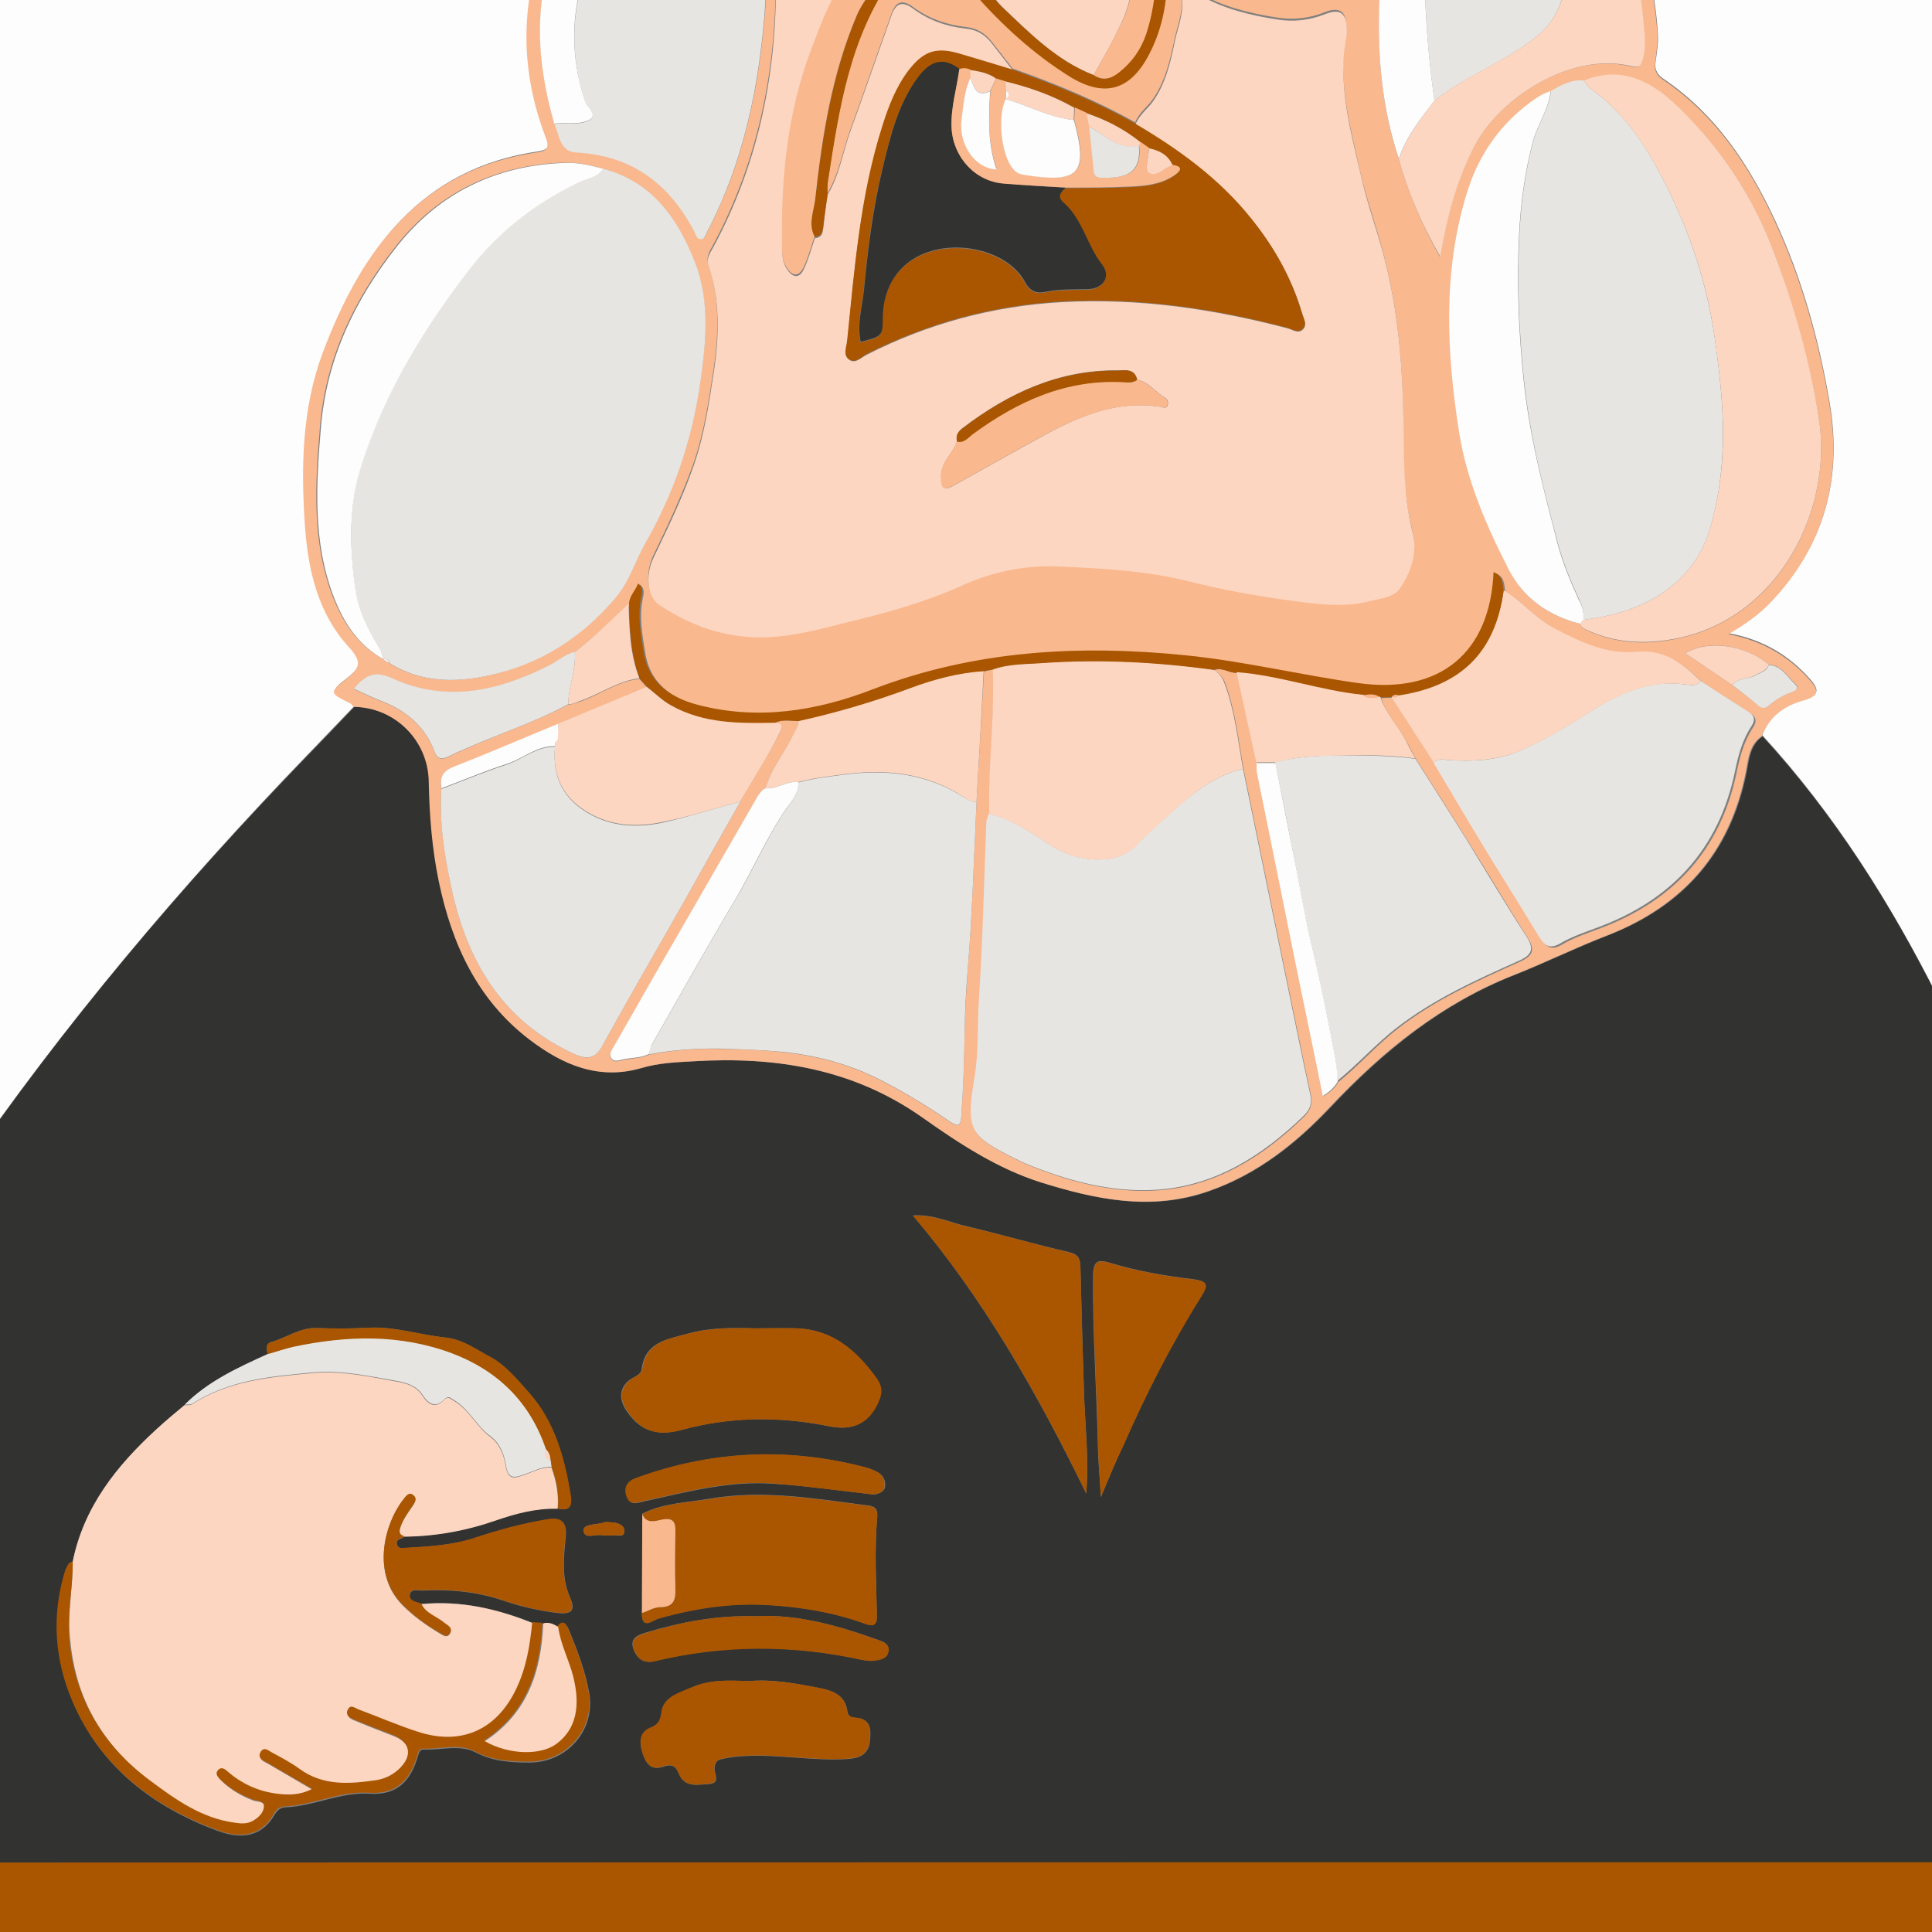 <svg version="1.1" id="Capa_1" xmlns="http://www.w3.org/2000/svg" xmlns:xlink="http://www.w3.org/1999/xlink" x="0px" y="0px"
	 viewBox="0 0 595.3 595.3" style="enable-background:new 0 0 595.3 595.3;" xml:space="preserve">
<rect x="0" y="0" width="595.3" height="595.3" fill="#808080" stroke="none"/>
<style type="text/css">
	.st0{fill:#FDFDFD;}
	.st1{fill:#323231;}
	.st2{fill:#AA5601;}
	.st3{fill:#F9B88E;}
	.st4{fill:#FCD6C1;}
	.st5{fill:#E7E5E1;}
</style>
<g>
	<g>
		<path class="st0" d="M331.6,755c-169,0-338,0-506.9,0.1c-4.2,0-4.8-1.1-4.8-5c0.1-322.8,0.1-645.6,0-968.4c0-4,0.7-4.9,4.8-4.9
			c337.8,0.1,675.6,0.1,1013.4,0c4.5,0,5,1.2,5,5.2c-0.1,322.8-0.1,645.6,0,968.4c0,3.7-0.7,4.6-4.6,4.6
			C669.6,755,500.6,755,331.6,755z M750.2,753.9c4.8-0.2,10.3,1.3,11.9-5.6c5.9-17.8,11.8-35.6,17.6-53.5
			c13-39.6,25.9-79.3,38.8-119c1.9-5.7,1.8-5.8-4.3-5.8c-7.8,0-15.7-0.4-23.5,0.2c-5.3,0.4-6.3-1.6-6.4-6.3
			c-0.4-20-1.9-39.9-6.3-59.5c-3.7-16.2-8.9-31.7-21.1-43.8c-0.8-1.3-1.5-2.5-1.8-4.1c-6.5-43.6-15.8-86.8-19.5-130.8
			c-3.3-39.4-5.8-78.8,0.3-118.1c0.5-3.2,1.7-5.1,4.5-6.4c7.9-3.4,14.9-8.2,21-14.2c12.9-12.6,21-27.1,16.9-46
			c-0.4-1.7-0.1-2.9,1.4-4.3c13.5-12.3,19.2-37.7,12.3-54.5c-2.9-7.1-9-10.8-16.4-8.9c-3.8,1-4.1-0.5-4.7-3.2
			c-1.2-5.3-3.1-10.2-7.1-14.1c-3-2.9-6.5-4.4-10.9-3.6c-2.4,0.5-4.4,3.9-6.5,2.3c-1.6-1.3-1.7-4.5-2.5-6.9
			c-0.2-0.6-0.5-1.2-0.8-1.8c-9.3-19.7-30.9-22-44.1-4.6c-1,1.3-1.6,3.4-3.8,3.6c-0.7-2.1-0.1-4,0.3-5.9c1.7-8.5,3.4-17,5.1-25.5
			c3.2-16,3.8-32-0.8-48c-3.4-11.8-12.5-19.6-22.8-19.4c-10.5,0.3-18.9,4.7-25,13.3c-7.2,10.2-9.8,21.9-11.3,34.1
			c-4,33.7,0.9,66,14.5,97.1c1.4,3.1,1.2,4.8-2.2,6c-2.6,0.9-5.2,2.3-7.6,3.7c-23.3,13.5-32.6,35.1-25.2,59.5
			c5,16.5,14.9,30.1,28.4,40.8c14.7,11.6,31.2,15.1,49.4,9.9c0.9-0.2,1.8-1,3,0.3c-1.8,13.6-4.3,27.4-7.7,40.9
			c-2.1,8.2-3.5,16.6-7.1,24.3c-8.4-0.1-16,2.5-22.6,7.7c-9.4,7.3-15.4,17-19.5,27.8c-4.5,11.9-7.6,24.4-17.4,33.4
			c-0.1,0.1-0.2,0.2-0.3,0.4c-1.5,3.4-2.9,2.9-5,0.3c-9.6-11.8-17.4-24.7-24.2-38.3c-14.7-29.2-32-56.7-54.2-80.9
			c2.2-5.9,6.6-9.3,12.6-10.9c4.7-1.3,5.3-2.8,2.1-6.4c-6.4-7.2-14.3-12.1-25-14.1c5.4-3.1,9.5-6.2,13-9.8
			c16.5-17.4,22.1-38.1,18-61.6c-3.3-19.3-8.5-38-16.7-55.7c-8-17.2-18.3-32.8-34.4-43.7c-1.8-1.2-2.8-2.7-2.5-5
			c0.4-3.1,1-6.3,0.7-9.4c-0.7-11-3-21.7-7.7-31.8c-7.2-15.4-15-30.3-31.6-37.7c-1.5-0.7-2.4-1.5-2.4-3.4
			c-0.2-12-4.5-22.7-10.7-32.8c-7.2-11.7-15.1-22.9-28.1-28.9c-8.1-3.7-16.5-5.3-25-1.2c-2.8,1.3-3.6,0.4-4.3-2.5
			c-3.3-13.1-7.1-26.1-15.9-36.8c-7.1-8.6-16.1-13.4-27.6-11.4c-11.5,2-18.5,9.8-23.9,19.4c-4.7,8.2-6.7,17.5-9.1,26.6
			c-2-0.9-2-2.5-2.6-3.8c-4.6-9.8-9.1-19.6-16.1-28c-9.7-11.8-23.7-14.4-36.4-5.8c-12.8,8.6-19.2,21.2-21.3,36.2
			c-0.6,4-0.9,8-1.3,12.2c-11.8-4.8-21.9-1.7-30.1,6.5c-16.8,16.8-25.1,36.9-21.9,61c0.2,1.9,0.1,3.3-1.9,4
			c-12.4,4.9-19,15.4-23.7,26.8c-8.6,21-8.8,42.4-0.7,63.7c1.1,2.8,0.4,3.9-2.5,4.4c-36.4,5.2-54.6,30.7-66.3,61.9
			c-6.4,17.1-6.7,35.6-5.4,53.8c1,13.4,4.1,26.5,13.5,36.8c3.9,4.3,3.7,6.2-0.6,9.6c-5.6,4.3-5.3,4.6,1,7.7c0.4,0.2,0.6,0.7,1,1.1
			c-4.8,5-9.7,10.1-14.5,15.1c-38.9,40.3-75,83-106.8,129.2c-42.8,62.4-76.5,128.9-92.5,203.5c-0.8,3.5-1.9,4.5-5.5,4.5
			c-14.2-0.2-28.3,0-42.5-0.1c-3.2,0-4.7,0.5-3.5,4.3c7.2,21.3,14.2,42.6,21.2,63.9c0.3,0.9,0.7,1.7,1,2.6c-0.1,1-0.1,1.9,0.7,2.7
			c1.9,5.9,3.9,11.9,5.8,17.8c9.4,28.9,19,57.8,28.2,86.8c1.5,4.6,3.3,6,8.2,6c205.7-0.1,411.5-0.1,617.2-0.1
			C600.9,754,675.5,753.9,750.2,753.9z"/>
		<path class="st1" d="M-134.9,638.2c-7.1-21.3-14.1-42.6-21.2-63.9c-1.3-3.7,0.3-4.3,3.5-4.3c14.2,0.1,28.3-0.1,42.5,0.1
			c3.5,0.1,4.7-1,5.5-4.5c16-74.6,49.7-141.1,92.5-203.5c31.7-46.3,67.8-88.9,106.8-129.2c4.9-5,9.7-10.1,14.5-15.1
			c12.7,0.2,23,10.4,23.2,23c0.2,10.3,1,20.6,3.1,30.8c4,19.3,11.7,36.4,27.9,48.7c10.2,7.8,21.3,12.6,34.4,8.8
			c5.3-1.6,10.8-1.8,16.2-2.1c25.1-1.5,49,2.3,70.3,17.2c11.4,8,23.1,15.8,36.6,20.1c17,5.4,34.1,9,51.8,2.7
			c14.9-5.2,26.8-14.7,37.4-25.9c16.3-17.3,34.3-31.9,56.7-40.7c9.6-3.8,18.9-8.4,28.5-12.1c23.7-9.2,38.2-25.8,43-50.9
			c0.7-3.7,1.1-7.9,4.8-10.5c22.2,24.2,39.5,51.6,54.2,80.9c6.8,13.5,14.6,26.5,24.2,38.3c2.1,2.6,3.5,3.1,5-0.3
			c0.1-0.1,0.2-0.3,0.3-0.4c9.9-9,12.9-21.6,17.4-33.4c4.1-10.8,10.1-20.6,19.5-27.8c6.7-5.2,14.2-7.8,22.6-7.7c0,1,0.4,2.3-0.1,2.9
			c-2.6,3.4-1.6,7.8-3.7,11.4c-1,1.7-2.5,4.7,0.9,6.3c-6.4,9.9-8.7,21.2-10.1,32.6c-3.3,27.4-2.9,54.8,0.2,82.2
			c2.5,21.9,6.5,43.4,13.9,64.2c6.6,21.6,16.1,41.8,29.2,60.3c6,8.5,13.7,15.4,23.2,20.1c2.6,1.3,5.2,3,8.4,2.3
			c3.5,2.5,3.7-0.9,4.5-2.6c5.4-11,6.5-23,7.1-34.8c0.9-19.2-0.3-38.4-3.6-57.4c-0.2-1.2-0.3-2.3,0.9-3.2
			c12.2,12.1,17.5,27.6,21.1,43.8c4.4,19.5,5.9,39.5,6.3,59.5c0.1,4.7,1,6.7,6.4,6.3c7.8-0.6,15.6-0.2,23.5-0.2
			c6.1,0,6.2,0.1,4.3,5.8c-12.9,39.7-25.8,79.3-38.8,119c-5.8,17.8-11.8,35.6-17.6,53.5c-3.9-2.4-2.3-6.2-1.1-8.7
			c3.1-6.8,4.8-14,7.2-21c9.5-27.9,18.4-56.1,27.5-84.1c5.9-18,11.7-35.9,17.6-53.9c2.2-6.7,2.2-6.8-4.9-6.8
			c-303.9,0-607.9,0-911.8,0.1c-14.7,0-29.3-1.2-43.9-1c-3.9,0-5.6,0.8-4,5.1c3,8.1,5.6,16.4,8.3,24.6c3.9,12,7.8,24,11.6,36
			c0.6,1.9,1.3,4-1.6,4.8c-0.8-0.7-0.9-1.7-0.7-2.7C-132.6,639.3-133.1,638.4-134.9,638.2z M82.6,417.3c-9.3,4.1-18.5,8.3-25.8,15.7
			c-2.9,2.5-5.8,4.9-8.6,7.4c-12.3,11.3-22.3,24-25.8,40.8c-1.5,0.2-1.7,1.6-2,2.6c-4.4,13.9-3.5,27.7,2.2,40.9
			c8.6,20,24.8,32.2,44.6,39.5c6,2.2,12.9,2.5,17.2-4.7c0.7-1.2,1.7-2.5,3.4-2.6c8.9-0.3,17-4.8,26.2-4.2
			c8.3,0.5,12.5-3.8,14.8-11.6c0.3-1,0.6-2.1,1.8-2c5.3,0.2,11-1.6,15.8,0.8c5.5,2.9,11.1,3.2,16.9,3.2
			c11.7-0.1,20.4-10.3,18.2-21.8c-1.2-6.5-3.6-12.8-6.1-18.9c-0.7-1.6-1.6-3.3-3.5-1c-1.4-0.9-2.9-1.6-4.6-1.1
			c-1-0.1-2.1-0.2-3.1-0.2c-11.1-4.5-22.5-7-34.5-5.9c-1.4-0.6-3.8-0.7-3.4-2.9c0.4-1.9,2.5-1.1,3.9-1.2c8.4-0.4,16.6,0.3,24.6,3
			c5.5,1.9,11.2,3.2,16.9,3.9c4.6,0.5,5.7-0.8,3.9-4.9c-2.6-6-1.9-12.1-1.3-18.2c0.5-4.6-1-6.4-5.5-5.7c-7.5,1.3-14.9,3.2-22.1,5.6
			c-7,2.3-14.3,2.7-21.6,3.2c-1.1,0.1-2.5,0.3-2.8-1.3c-0.3-1.7,1.7-1.3,2.2-2.3c9.7,0,19.1-1.8,28.3-5c6.1-2.1,12.4-3.8,19-3.6
			c4.5,1.2,4.3-1.9,3.9-4.6c-1.9-11.2-4.8-22-12.6-30.9c-3.7-4.2-7.6-8.9-12.1-11.2c-4.2-2.2-8.3-5.4-14-6c-7.8-0.8-15.4-3.4-23.5-3
			c-5.3,0.3-10.6,0.3-15.9,0.1c-5.2-0.2-9.3,3-14,4.3C81.9,414,81.9,415.7,82.6,417.3z M197.8,496.9c-0.2,5.6,3.5,2.2,5,1.8
			c11.1-3.2,22.4-4.9,34-4.2c10,0.6,19.8,2.2,29.3,5.6c2.2,0.8,4.2,1.4,4.1-2.3c-0.2-10.1-0.8-20.3,0.1-30.4
			c0.2-1.9-0.3-3.2-2.6-3.5c-16.3-2.1-32.6-5-49.1-2.1c-7,1.2-14.2,1.3-20.7,4.6C197.9,476.6,197.8,486.8,197.8,496.9z M232.8,409.3
			c-7-0.2-13.9-0.3-20.8,1.6c-6.4,1.8-13.2,2.5-14.3,11c-0.2,1.7-2.3,2.3-3.6,3.2c-3.3,2.4-3.3,5.9-1.5,8.9
			c4.1,6.7,9.5,8.7,17.3,6.6c15.2-4.2,30.4-4.2,45.7-1.1c7.4,1.5,12.4-1.2,15.3-8.4c1-2.5,0.5-4.5-1-6.5c-6-8.4-13.3-14.8-24.3-15.3
			C241.5,409.2,237.2,409.3,232.8,409.3z M334.7,460.2c0.9-11.3-0.4-21.2-0.7-31.2c-0.4-12.9-0.8-25.9-1.1-38.8
			c-0.1-2.4-0.6-3.7-3.5-4.4c-10.6-2.4-21.1-5.5-31.7-8c-5.2-1.2-10.2-3.7-16.4-3.3C303,400.2,319.5,429,334.7,460.2z M230.7,518
			c-6.2-0.2-12.1-0.5-17.5,2c-3.6,1.7-8.6,3-9.3,7.5c-0.4,2.8-0.9,3.9-3.4,4.9c-3.7,1.5-3.5,5-2.4,8c0.9,2.7,2.4,5.3,6.2,4
			c2.2-0.8,3.8-0.6,4.8,1.9c1.8,4.7,5.9,3.6,9.4,3.4c3.8-0.3,1.4-3.3,1.7-5.1c0.2-1.6,0.7-2.3,2.3-2.6c2.3-0.5,4.5-0.8,6.9-0.9
			c10.6-0.6,21.2,1.6,31.8,0.9c3.4-0.2,6.3-1.3,6.8-5.2c0.4-3.5,0.7-7.2-4.5-7.5c-1.3-0.1-2.2-0.5-2.4-2c-0.6-4.9-4.5-6.4-8.4-7.1
			C245.2,518.7,237.9,517.3,230.7,518z M339.2,461.3c2.6-6.2,4.6-11,6.8-15.8c7.1-16,14.9-31.5,24.2-46.3c2.2-3.5,1.7-4.5-2.9-5.1
			c-8.6-1-17-2.5-25.3-5c-3.6-1.1-5.1-0.7-5.2,3.8c-0.2,17.8,1.1,35.5,1.5,53.3C338.4,450.7,338.9,455.3,339.2,461.3z M232.9,498
			c-12.2-0.3-23.2,1.8-34.1,5.1c-2.3,0.7-4.7,1.7-3.7,4.8c1,3,3.1,4.8,6.5,3.9c21.3-5.2,42.6-5.1,64-0.4c1.3,0.3,2.7,0.5,3.9,0.2
			c1.8-0.3,3.8-0.6,4.2-2.8c0.4-2.4-1.7-3-3.4-3.6C258,500.8,245.4,497.3,232.9,498z M268.3,460.4c2,0.4,4.2-0.8,4.4-2.2
			c0.3-2-0.6-3.7-2.3-4.6c-1.6-0.9-3.4-1.4-5.1-1.8c-23.3-5.8-46.3-4.7-68.9,3.6c-2.7,1-4.2,2.8-3.2,5.7c1,3,3.2,2,5.4,1.5
			c13.1-2.9,26.2-6.4,39.8-5.4C248.3,457.8,258.3,459.2,268.3,460.4z M185.7,473.1c1.2,0,2.1,0.1,2.9,0c1.3-0.2,3.6,0.8,3.8-1.1
			c0.2-2-1.9-2.8-3.8-2.9c-0.8,0-1.7-0.2-2.5,0c-2.2,0.8-6.5,0.3-6.3,2.6C180.1,474.5,183.9,472.5,185.7,473.1z"/>
		<path class="st2" d="M-133.2,643.4c2.9-0.8,2.2-2.9,1.6-4.8c-3.8-12-7.7-24-11.6-36c-2.7-8.2-5.3-16.5-8.3-24.6
			c-1.6-4.4,0.1-5.1,4-5.1c14.6-0.2,29.3,1,43.9,1c303.9-0.1,607.9-0.1,911.8-0.1c7.1,0,7.1,0,4.9,6.8c-5.9,18-11.8,35.9-17.6,53.9
			c-9.1,28.1-18,56.2-27.5,84.1c-2.4,7-4,14.2-7.2,21c-1.2,2.5-2.7,6.3,1.1,8.7c-1.6,6.9-7.1,5.4-11.9,5.6c-0.7-5.1-4.7-2.8-7.1-2.8
			c-160.8-0.1-321.6-0.1-482.4-0.1c-84,0-168,0-252,0c-32.8,0-65.7,0-98.5,0.1c-2.5,0-5,0.4-5.9-3c-1.2-4.2-2.7-8.2-4.1-12.3
			c-5.1-15.8-10.4-31.5-15.3-47.4c-3.1-10-7.4-19.6-9.3-29.9c-0.2-1.9,1-3.3,1.6-5c0.7-2-1.5-3.4-2.5-5c-0.9-1.3-1.4-3.1-3.6-3.9
			c1.1,3.5,2.1,6.6,3.1,9.7c-2.4,1.9-0.8,4.7-1.5,6.9C-129.3,655.3-131.2,649.4-133.2,643.4z"/>
		<path class="st3" d="M542.8,226.9c-3.7,2.5-4.1,6.7-4.8,10.5c-4.8,25.1-19.3,41.7-43,50.9c-9.6,3.7-18.9,8.3-28.5,12.1
			c-22.4,8.8-40.4,23.4-56.7,40.7c-10.5,11.2-22.5,20.7-37.4,25.9c-17.7,6.2-34.8,2.6-51.8-2.7c-13.5-4.3-25.3-12.1-36.6-20.1
			c-21.4-15-45.2-18.7-70.3-17.2c-5.3,0.3-10.8,0.5-16.2,2.1c-13.1,3.8-24.2-1-34.4-8.8c-16.1-12.3-23.9-29.5-27.9-48.7
			c-2.1-10.1-2.9-20.4-3.1-30.8c-0.2-12.7-10.5-22.9-23.2-23c-0.3-0.4-0.6-0.9-1-1.1c-6.4-3.1-6.6-3.3-1-7.7
			c4.3-3.3,4.5-5.3,0.6-9.6c-9.4-10.2-12.5-23.4-13.5-36.8c-1.3-18.2-1-36.7,5.4-53.8c11.7-31.2,29.9-56.7,66.3-61.9
			c2.9-0.4,3.6-1.6,2.5-4.4c-8.2-21.3-8-42.7,0.7-63.7c4.7-11.4,11.3-21.9,23.7-26.8c2-0.8,2.1-2.2,1.9-4
			c-3.1-24.1,5.1-44.2,21.9-61c8.2-8.2,18.3-11.2,30.1-6.5c0.5-4.2,0.8-8.2,1.3-12.2c2.1-15,8.5-27.6,21.3-36.2
			c12.7-8.6,26.7-6,36.4,5.8c7,8.5,11.5,18.2,16.1,28c0.6,1.3,0.6,2.9,2.6,3.8c2.4-9.2,4.4-18.4,9.1-26.6
			c5.5-9.5,12.5-17.3,23.9-19.4c11.5-2,20.5,2.7,27.6,11.4c8.8,10.7,12.6,23.7,15.9,36.8c0.7,2.9,1.5,3.8,4.3,2.5
			c8.5-4.1,16.9-2.5,25,1.2c13,6,20.9,17.2,28.1,28.9c6.2,10.1,10.5,20.8,10.7,32.8c0,1.8,0.9,2.7,2.4,3.4
			C488-51.9,495.8-37,503-21.6c4.7,10.1,6.9,20.8,7.7,31.8c0.2,3.1-0.4,6.3-0.7,9.4c-0.3,2.3,0.7,3.8,2.5,5
			c16.1,10.9,26.5,26.5,34.4,43.7c8.2,17.7,13.4,36.5,16.7,55.7c4.1,23.6-1.5,44.2-18,61.6c-3.5,3.7-7.7,6.7-13,9.8
			c10.7,2.1,18.6,6.9,25,14.1c3.2,3.5,2.6,5.1-2.1,6.4C549.5,217.6,545.1,221,542.8,226.9z M545,204.8c-7.2-6.1-18.8-7.9-25.7-3.5
			c4.9,3.3,9.7,6.6,14.5,9.8c2.8,2.1,5.5,4.2,8.3,6.4c0.9,0.7,1.9,0.8,2.8,0c2.3-2,4.9-3.5,7.7-4.5c1.2-0.4,1.7-1.3,0.7-2.2
			C550.7,208.5,549.1,205,545,204.8z M177.1,200.9c-2.9,0.8-5.2,2.8-7.9,4.2c-15.6,7.9-31.7,11.6-48.3,4c-5.6-2.6-8.5-0.8-11.9,3.2
			c2.9,1.3,5.4,2.6,8,3.6c7.9,2.9,13.9,7.8,16.9,15.8c1.1,3,3,2.1,4.7,1.3c11.9-5.8,24.7-9.7,36.5-15.9c1.2,0,2.2-0.5,3.3-0.8
			c6.3-2.1,11.8-6.4,18.6-7.1c0.8,0.9,1.6,1.7,2.3,2.6c-9.1,3.8-18.2,7.6-27.3,11.4c-10.7,4.4-21.3,9.1-32.1,13.2
			c-3.5,1.4-4.6,3.3-3.9,6.7c-0.7,10.2,1,20.2,3,30.1c4.8,22.9,15.7,41.4,38,51.6c4.3,2,6.5,1.2,8.8-2.9
			c7.9-14.4,16.2-28.6,24.3-42.9c6-10.6,12-21.3,18-32c4-7.2,8.5-14.1,12.3-21.4c1.4-2.8-0.2-2.5-1.7-2.9c2.3-1.1,4.8-0.6,7.2-0.5
			c0.3,1.6-0.8,2.7-1.4,4c-2.6,5.7-7,10.5-8.6,16.8c-1.3,0.2-1.7,1.3-2.3,2.3c-10.7,18.6-21.4,37.1-32.1,55.7
			c-4.1,7.1-8.1,14.1-12.1,21.2c-0.7,1.3-2.1,2.7-1,4.1c1,1.4,2.7,0.4,4.2,0.2c2.5-0.4,5-0.5,7.3-1.5c7.2-1.4,14.4-2,21.8-1.8
			c6.5,0.1,12.9,0.3,19.4,1c10.7,1.1,20.8,3.8,30.3,8.7c7.4,3.8,14.5,8.1,21.3,12.8c2.5,1.7,3.3,1.4,3.5-1.7
			c0.6-8.3,0.9-16.6,1-24.9c0.1-6.8,0.5-13.6,1-20.4c1.4-17.2,1.9-34.4,2.7-51.6c0.8-13.4,1.5-26.8,2.3-40.2
			c0.9-0.2,1.9-0.4,2.8-0.6c0.6,14.9-1.5,29.7-1.1,44.6c-0.3,0.9-0.8,1.9-0.8,2.8c-0.8,18.3-1.1,36.5-2.3,54.8
			c-0.5,7.8,0,15.7-1.3,23.4c-2.7,16.3-1.9,18.2,12.7,25.4c0.9,0.4,1.8,0.9,2.7,1.3c13,5.4,26.6,9.1,40.7,8.2
			c18-1.2,32.6-10.4,45.3-22.8c2-2,2.5-4,2-6.7c-2.3-10.5-4.4-21.1-6.6-31.6c-4.7-22.9-9.4-45.8-14.1-68.6c-1.6-8.9-2.5-18-5.7-26.6
			c-0.7-1.9-1.8-3-3.3-4c2.5-1,4.6,0.9,7,0.9c2.1,9.3,4.1,18.6,6.2,27.9c0,1.1-0.1,2.3,0.2,3.4c4.2,21.1,8.5,42.1,12.8,63.2
			c2.4,11.9,4.9,23.8,7.4,35.9c2.2-1.3,3.6-2.7,4.6-4.4c6.3-5.1,11.6-11.2,18.1-16.3c11.5-9,24.7-14.9,37.9-20.8
			c4-1.8,4.7-3.7,2.2-7.5c-6.3-9.8-12.1-19.8-18.3-29.6c-5.2-8.4-10.6-16.8-15.9-25.1c-0.8-1.4-1.6-2.9-2.3-4.3
			c-2.5-5.1-6.8-9.2-8.5-14.7c1.1,0,2.3-0.1,3.4-0.1c4.4,6.8,8.8,13.6,13.2,20.4c5.6,9.4,11.2,18.8,16.8,28.1
			c5.1,8.4,10.3,16.7,15.4,25c1.7,2.8,3.2,4.8,7,2.5c3.4-2,7.2-3.3,11-4.7c22.9-8.4,37.7-24.1,42.7-48.3c1-4.9,2.3-9.7,5.1-13.9
			c1.3-2,0.8-3.3-1.1-4.5c-4.9-3.1-9.7-6.3-14.6-9.4c-5.4-5.2-10.9-9.8-19.4-8.9c-9.3,1-17.4-2.9-25.5-7.1
			c-6-3.1-10.1-8.5-15.8-11.8c-0.3-2.3-0.2-4.8-3.1-5.8c-1.1,24.9-16.6,37.6-41.5,34.2c-17.9-2.5-35.5-6.8-53.5-8.6
			c-32.9-3.3-65-1.5-96.3,10.5c-17.3,6.7-35.4,9.6-53.8,4.8c-8.2-2.1-15.1-6.6-16.7-15.9c-0.9-5.5-2-11.1-0.9-16.9
			c0.3-1.5,0.9-3.3-0.9-4.6c-0.9,2.2-2.7,3.9-2.8,6.3C188.3,191.1,183.1,196.4,177.1,200.9z M263.9-115.1c1.7-1,3.6-1.7,5-3
			c9-8.1,19.9-10.8,31.5-11.8c7.2-0.6,13.4,2.7,20.7,4.9c-1.2-3.3-2-6-3.1-8.5c-3.3-7.2-6.1-14.7-11.8-20.6
			c-6.3-14.7-22.8-19.3-35.6-10.1c-18.3,13.2-21.9,36.8-18.6,55.5c0.5,2.8,1.8,3.4,4,1.2C258.5-110.1,261.2-112.6,263.9-115.1z
			 M413.9-123.9c-8.8,0.4-11.1,3.2-9.9,11.6c0.7,5.1,0,5.7-5.1,4.3c0.3,8.6,1.5,16.9,2.7,25.3c1.5,11.2,4.3,22.1,6.5,33.1
			c-5.7,0.1-11.5,0.3-17.2,0.4c-1.3,0-2.8,0.3-3-1.7c-0.2-3.2-1.8-6.3-0.9-9.6c0.2-7.1-0.5-14-2.5-20.8c-1-3.5-0.9-6.3,4-5.9
			c3.7,0,5.7,3.8,9.2,4.3c0.7-10.6-8.3-19-19.7-18.5c-4.5-9-9.1-18-16.1-25.4c-1.6-1.7-3.4-2.5-5.7-2.4c-9.6,0.6-18.8,2.3-26.8,8
			c-2.7,1.9-5,2.5-8.2,0.7c-18.5-10.3-35.7-5.9-51.6,5.9c-3.4,2.5-7.7,4.3-8.1,10.4c-0.4,6.4-0.5,12.9-1.2,19.3
			c-2.5,21.7-7.4,42.8-15.8,63c-2.2,5.5-5.5,10.6-5.5,16.9c-0.1,28.5-5.9,55.7-19.5,80.9c-0.9,1.6-1.9,3.2-1.3,5.2
			c3.6,10.7,3.3,21.6,1.7,32.5c-1.5,9.8-2.9,19.6-6.2,29.1c-3.5,9.9-8,19.3-12.5,28.7c-2.5,5.4-1.7,12,1.7,14.3
			c9.5,6.3,19.8,10.1,31.3,10.1c9.7,0,18.9-2.7,28.2-5c11.4-2.8,22.8-6,33.5-10.8c10.1-4.6,20.5-6.6,31.2-6
			c13.1,0.7,26.3,1.4,39.3,4.6c10.1,2.5,20.4,4.5,30.7,5.8c8.3,1.1,16.7,2.4,25,0.2c3.1-0.8,7-1,9-3.7c3.8-5.1,5.6-11.5,4.1-17.3
			c-2.7-10.5-2.8-21.1-2.8-31.6c-0.1-18.5-1.5-36.6-6.3-54.5c-2.1-8-4.9-15.7-6.8-23.8c-2.8-12.5-6.2-24.8-5.3-37.7
			c0.2-2.5,0.9-4.9,0.9-7.4c0-5.1-2.1-6.7-6.8-4.8c-4.8,1.9-9.8,2.4-14.7,1.6c-8.3-1.3-16.6-3.3-24-7.6c-2.9-1.7-5.3-1.1-5.2,2.2
			c0.2,4.5-1.6,8.5-2.4,12.6c-1.3,6.2-2.8,12.6-6.6,18c-1.7,2.4-4.3,4.2-5.4,7.1c-12.1-6.8-24.8-12-37.8-16.6
			c-2.1-2.7-4.2-5.4-6.3-8.1c-2.1-2.7-4.5-4.3-8.2-4.7c-5.7-0.6-11.4-2.6-16.1-6.1c-3.5-2.6-5.4-1.6-6.7,2
			c-4.2,11.8-8.3,23.7-12.6,35.5c-2.4,6.6-3.5,13.7-7.1,19.8c0-1.3-0.1-2.7,0.1-4c3.4-22,6.6-44.1,19.9-63c8,3.5,16.2,5.9,25.1,4.8
			c8.7,9.9,18.4,18.8,29.6,25.8c10.7,6.7,18.7,4.3,24.5-6.9c5.7-11.1,6.2-22.9,5-35c2.1,1.2,4.3,2.5,6.4,3.7
			c17,9.1,35.8,4,45.5-12.4c0.7-1.1,1-2.5,2.5-3c2.1,0.4,2.1,2.3,2.7,3.8c1.7,4.1,3.3,8.2,5.1,12.4c1.3-1,1.6-2.1,1.6-3.3
			c0.2-7.6,2.4-14.7,5.1-21.7c5.4-13.7,15.9-22.1,29.9-22.5c7.5-0.2,8.2-0.9,7-8.4c-0.2-1-0.6-1.9-0.8-2.9
			c-2.9-12.2-9.2-22.8-16.7-32.5c-7.2-9.2-15.8-17.2-28.2-19C417.3-123.7,415.6-123.8,413.9-123.9z M337-129.8
			c1.8-0.3,3.6-0.7,5.3-1c7.3-1.5,14.5-2.9,22.1-1.6c11.5,2,21.1,7.5,30.2,14.5c1.1,0.9,2.4,2.4,3.9,1.3c1.1-0.8,0.6-2.5,0.2-3.8
			c-1.8-7-3-14.3-5.7-21.1c-3.5-9.2-7.1-18.3-15-24.7c-7.2-7.1-17.5-9.1-26-4.4c-17.7,9.8-21,27.4-24.6,45.9
			C331.3-126.7,334.2-128.3,337-129.8z M431,49c2.8,10.3,7,20,12.7,30.2c2.1-12.4,5.1-23.5,10.5-34c7.7-14.8,29.5-29.4,48.5-24.7
			c2.1,0.5,2.8,0.2,3.4-2c1.3-4.7,0.4-9.2,0-13.8c-1.7-20.9-11.7-37.8-25.2-52.9c-5-5.5-11.4-9.8-19.8-8.6
			c-4.3-0.5-8.4-0.3-12.2,1.9c-9.1,3.3-14.4,10.3-17.7,18.9c-4.6,11.9-5.6,24.5-6.1,37.1C424.4,17.3,425.8,33.4,431,49z M117.9,203
			c0.7,0.4,1.3,0.9,2,1.3c9.5,6,20.1,6.1,30.3,3.9c15.7-3.4,28.8-11.6,39.3-23.9c4.4-5.1,6.1-11.4,9.3-17
			c8.6-15,14.1-31.1,16.7-48.2c2-12.9,3.4-25.8-1.5-38.4c-5.3-13.5-13.2-24.6-28.2-28.7c-4-1.2-8.1-2-12.3-1.9
			c-20.9,0.8-38.4,9.2-51.4,25.6c-12.9,16.3-21.7,34.5-23.5,55.7c-1.5,17.8-2.6,35.5,4,52.6C105.8,192,110.3,198.8,117.9,203
			L117.9,203z M198-58.1c0,1.7,0,3.3,0,5c-0.1,2.9,1.2,3.9,4.2,4.2c13.9,1.6,24.3,8.8,32.1,20.2c2,2.9,2.5,6.6,5,9.9
			c11.9-27,17.4-54.8,18.7-84.1c-7.1,4.7-7.1,4.7-8.9-2.9c-0.3-1.1-0.9-2.3-0.8-3.4c0.3-6.4-4.2-7.5-9.1-8.1
			c-6.2-1.9-11.8,0.3-16.2,3.9C205.7-99,197.1-80.6,198-58.1z M486.9,192.2c0.2,1.1,1,1.5,2,2c9.3,4.3,19,4.6,28.7,2.4
			c30.7-6.7,47.3-39.6,42.8-67.8c-2.8-17.4-7.6-34.2-13.7-50.7c-6.4-17.2-16.2-32-29.1-44.6c-8-7.8-17.5-13.4-29.5-8.5
			c-3.8-0.4-7,1.4-10.1,3.2c-1.7,0.3-3,1.1-4.4,2.1c-10.6,7.2-17.7,17.1-21.4,29.2c-7.5,24.4-6.3,49.2-2.4,73.9
			c2.4,15.1,8.5,29,15.4,42.4C469.5,184.4,477.3,189.8,486.9,192.2z M210.9-42.9c-11.9-4.6-20.5-2.7-28.4,7.1
			c-18,22.3-19.3,47.4-11.6,73.9c1.5,3.5,1.6,8.5,6.7,8.8c17.1,0.9,28.8,9.8,36.5,24.5c0.5,0.9,0.7,2.1,1.7,2.2
			c1.5,0.2,1.7-1.4,2.2-2.3c4.2-8,7.5-16.3,10.1-24.9c3.5-11.4,5.6-23.2,6.9-35c1-9.5,1.9-19.3,0-28.7
			C232.3-30.6,222.6-37.9,210.9-42.9z"/>
		<path class="st2" d="M756.8,460.7c-1.1,0.8-1.1,2-0.9,3.2c3.4,19,4.6,38.2,3.6,57.4c-0.6,11.9-1.7,23.9-7.1,34.8
			c-0.8,1.7-1,5.2-4.5,2.6c5.2-11.7,7.4-24,8-36.8c1.2-24.8-1.9-49.2-5.7-73.5c-4.2-27.3-9.7-54.3-13.5-81.7
			c-3.2-22.9-5.8-45.9-6.9-69c-1.5-30.8-2.4-61.5,2.7-92.1c0.7-3.9,2.3-5.7,5.6-7.2c8.9-4,16.9-9.4,23.5-16.7
			c10-11,16.4-23.4,13.4-39c-0.6-2.9-1.6-3.9-4.5-3.8c-5.1,0.1-9.7-1.6-12.6-5.9c-2.2-3.2-3.4-3.8-7-1.5c-8.5,5.3-17.3,5-25.8-0.8
			c-3-2.1-5.5-4.6-8.1-8.4c-0.7,3.6-1.2,6.1-1.7,8.7c-4,6.5-9.2,11.8-17.1,14.4c3.4,2,6.3,3.6,9,5.5c7.8,5.4,14.2,12.1,13.8,22.3
			c-0.4,8.9-3.7,17.1-8.5,24.7c-3.7-1.2-1.5-3.5-0.8-5.1c2.2-5.2,4.2-10.5,5.5-16c1.1-4.7,0.3-9-2.2-12.9
			c-6.6-10.4-23.2-21.3-40.4-15.2c-3.2,0.5-5.9,2.2-8.7,3.7c-1.7,0.9-3.6,4.8-5.5,1.7c-1.3-2.1,2.3-3.4,4.1-4.7
			c7.8-5.6,16.8-5.6,25.8-6c11.8-0.5,21.3-8.5,22.5-18.3c1.5-12.8-5.1-24.9-16.8-27.9C671.9,90.7,650.6,97,633,115
			c-11.4,11.7-14.4,25.9-10.2,41.6c4.8,18.1,15.3,32.5,30.2,43.4c14.2,10.4,30.1,12.6,46.9,6.5c5.1-1.8,5.7-1.3,4.8,4.2
			c-3,18.1-5.9,36.2-11,53.8c-3.2,11-5,22.4-10.5,32.6c-3.4-1.6-1.9-4.6-0.9-6.3c2.1-3.6,1.2-8,3.7-11.4c0.5-0.6,0.1-1.9,0.1-2.9
			c3.7-7.7,5-16.1,7.1-24.3c3.4-13.5,5.8-27.3,7.7-40.9c-1.1-1.3-2.1-0.5-3-0.3c-18.2,5.2-34.7,1.7-49.4-9.9
			c-13.5-10.7-23.3-24.2-28.4-40.8c-7.5-24.5,1.8-46,25.2-59.5c2.4-1.4,5-2.8,7.6-3.7c3.4-1.2,3.6-2.8,2.2-6
			c-13.6-31-18.5-63.3-14.5-97.1c1.5-12.3,4.1-23.9,11.3-34.1c6.1-8.7,14.5-13.1,25-13.3c10.3-0.3,19.4,7.6,22.8,19.4
			c4.6,15.9,4,31.9,0.8,48c-1.7,8.5-3.4,17-5.1,25.5c-0.4,1.9-1,3.8-0.3,5.9c2.3-0.3,2.8-2.3,3.8-3.6c13.2-17.4,34.9-15.2,44.1,4.6
			c0.3,0.6,0.6,1.2,0.8,1.8c0.8,2.4,0.9,5.6,2.5,6.9c2.1,1.6,4.1-1.8,6.5-2.3c4.3-0.8,7.9,0.7,10.9,3.6c3.9,3.9,5.9,8.8,7.1,14.1
			c0.6,2.8,0.9,4.2,4.7,3.2c7.3-1.9,13.5,1.8,16.4,8.9c6.9,16.7,1.2,42.2-12.3,54.5c-1.5,1.4-1.8,2.6-1.4,4.3
			c4.1,18.9-4,33.4-16.9,46c-6.1,6-13.1,10.8-21,14.2c-2.9,1.2-4,3.1-4.5,6.4c-6,39.4-3.6,78.7-0.3,118.1c3.7,44,13,87.2,19.5,130.8
			C755.3,458.1,756,459.4,756.8,460.7z M725.8,104.8c-4.1,2-8.4,0.2-12.6,0.3c2.1,7.8,3,8.2,9.2,3.9c1.5-1,2.6-2.4,3.9-3.6
			c1.1-0.3,1.7-1,2-2.1c8.6-10.2,13-22.3,14.7-35.3c1.3-9.9-0.8-19.2-7.3-27.2c-3.5-4.2-7.7-7.3-13.6-7.1c-6-1-11.1,1.1-15.6,4.8
			c-6.9,5.8-10.5,13.5-12.2,22.2c-1.9,9.5,0.5,25.2,4.9,31.2c2.4-7.5,7.2-11.4,15.2-11.1c3.5,0.1,6.4,1.3,9.5,2.6
			c5.9,5.5,6.2,12.1,3.8,19.2C727.1,103.5,726.5,104.1,725.8,104.8z M730.9,129.3c6.2,3.9,14.1,3,21.1-2.5
			c14.7-11.4,21.5-36.3,15.3-55.9c-0.8-5.1-2.8-9.6-6.7-13c-2.4-2.1-5.2-3-8.3-1.3c-2.9,1.6-5.9,2.8-5.6,7.2c0.3,5-1,9.9-2.2,14.8
			c-1.3,5.5-4.2,10.3-5.7,15.8c8.8-0.2,10.8,0.6,17,6.7c3.8,7.5,0.8,16.8-9.7,16.6c-5.8-0.9-11.6-2.1-16.6-5.1
			c-3.6-2.2-5.9-0.7-8.4,1.3c-2.5,2-1.1,4.7-0.2,6.9C723,125.1,726.3,128,730.9,129.3z M777.9,106.6c4.3,4.8,5.4,9.1,3.2,13.3
			c-2.5,4.7-6.8,5.2-11.4,4.8c-0.5,0-1,0-1.5,0c-1.1-0.3-2.2-0.6-3.3-1c-2-0.8-3.9-1.6-5.5,0.9c-1.5,2.4-0.3,4.1,1,5.7
			c0.9,1.1,2.1,2,3.2,3c8.1,4.1,13.5,2.8,18.5-4.3c8.2-11.6,10-24.8,8.6-38.5c-0.4-3.9-1.6-7.9-4.5-10.9c-3.1-3.3-7-3.6-11-2.4
			c-4,1.2-2.1,4.7-2.4,7.2c-0.1,0.8,0.1,1.6,0.2,2.5c-0.6,4.5-1,9.1-1.9,13.6c-0.7,3.2,0,5,3.5,5.3
			C775.7,106,776.8,106.3,777.9,106.6z M661.9-45.1c-8.6,5.5-12.5,14.3-14.9,23.4c-5.6,21.8-5.5,44-2.1,66.2
			c2.5,15.8,6.9,31.1,13.6,45.7c0.7,1.5,0.7,3.9,3.4,3.5c5-0.8,10.1-1.7,15.1-2.6c4.5,0.1,9-0.2,13.4,0.5c4,0.6,3.6-0.6,2.8-3.5
			c-2.8-10.5-4.1-21.1-3.5-32.1c0.9-15.6,5.5-30.4,7.9-45.7c2.2-13.8,2.9-27.5-0.7-41.1c-1.5-5.6-3.2-11.4-8-15.1
			C681.1-52,670.9-51.5,661.9-45.1z M713.1,84.1c-0.8,0.2-2.5,0.3-4.1,0.9c-6.6,2.6-7.6,9-2.5,13.6c4.6,4.1,10.1,3.2,15.4,3.6
			c2.9,0.2,3.5-2.7,3.9-5C727.1,90,721.8,84.2,713.1,84.1z M746,114.1c3-0.2,6.2,0,7.5-3.6c1.3-3.6,0.7-6.9-2.3-9.5
			c-3.7-3.3-8-4-12.6-2.6c-4.7,1.5-6.3,6.2-9.1,9.5c-0.7,0.9,0.9,1.5,1.7,1.9C735.9,112.3,740.8,113.6,746,114.1z M771.5,121.4
			c4.6,0,7.5-2.4,7.4-6.2c-0.1-3.7-3.4-6.6-7.4-6.6c-4.1-0.1-3.8,3.7-5.2,5.8c-3.4,5.5-2.8,6.2,3.7,6.9
			C770.5,121.3,771,121.4,771.5,121.4z"/>
		<path class="st1" d="M-124.4,658.5c1.9,10.3,6.2,19.9,9.3,29.9c4.9,15.9,10.2,31.6,15.3,47.4c1.3,4.1,2.9,8.1,4.1,12.3
			c1,3.4,3.4,3,5.9,3c32.8,0,65.7-0.1,98.5-0.1c84,0,168,0,252,0c160.8,0,321.6,0,482.4,0.1c2.4,0,6.4-2.3,7.1,2.8
			c-74.6,0.1-149.3,0.1-223.9,0.1c-205.7,0-411.5,0-617.2,0.1c-4.9,0-6.7-1.5-8.2-6c-9.2-29-18.7-57.9-28.2-86.8
			c0.7-2.3-0.8-5,1.5-7C-125.3,655.7-124.9,657.1-124.4,658.5z"/>
		<path class="st2" d="M-134.9,638.2c1.8,0.3,2.3,1.1,1,2.6C-134.2,639.9-134.6,639-134.9,638.2z"/>
		<path class="st4" d="M683.2,297c5.5-10.2,7.4-21.6,10.5-32.6c5.1-17.6,8-35.7,11-53.8c0.9-5.5,0.2-6-4.8-4.2
			c-16.8,6.1-32.6,3.9-46.9-6.5c-14.9-10.9-25.4-25.3-30.2-43.4c-4.2-15.7-1.2-29.9,10.2-41.6c17.6-17.9,38.9-24.3,63.4-18.1
			c11.7,3,18.3,15,16.8,27.9c-1.2,9.8-10.7,17.8-22.5,18.3c-9,0.4-18.1,0.5-25.8,6c-1.8,1.3-5.4,2.6-4.1,4.7
			c1.9,3.1,3.8-0.8,5.5-1.7c2.8-1.5,5.5-3.2,8.7-3.7c0.3,0.4,0.5,1.1,0.8,1.2c8.4,1.5,15.2,5.9,21.9,11c7.1,5.3,10.9,13.1,9,21.9
			c-1,4.5-2.5,8.9-3.4,13.4c-0.8,3.8,1.5,6,4.9,5.1c2-0.5,3.5-1.7,4.6-3.4c4.8-7.5,8.1-15.8,8.5-24.7c0.4-10.2-6-16.8-13.8-22.3
			c-2.7-1.9-5.6-3.4-9-5.5c7.9-2.6,13.1-7.9,17.1-14.4c0.6,2,1.8,3.4,3.4,4.8c11.1,9.8,24.6,13.2,38.8,14.2c3.7,0.3,5.2,1.7,4,4.8
			c-2,5-3.3,10.3-7.1,14.7c-7.7,8.9-16.3,16.5-26.3,22.7c-4,2.5-7.5,5.6-8.4,10.6c-2.5,14.1-2.4,28.4-2.9,42.6
			c-1.1,30.9,0.8,61.8,3,92.6c0.4,5.1,0.2,10.3,1.2,15.4c2.6,14,2.7,28.3,4.5,42.4c1.5,11.3,2.4,22.7,3.6,34.1
			c1.4,13.2,2.4,26.4,3.4,39.5c1,12.7,1.4,25.4,1.6,38.1c0.1,3.1,0.2,7.8-4.5,7.9c-9.5,0.3-26.8-11.8-29.5-21.2
			c-1.2-4.2-4.3-7.2-5.2-11.6c-0.4-2.1-4.5-4.9-6.6-7.7c-0.5,0.4-1,0.8-1.5,1.2c-7.4-20.8-11.4-42.4-13.9-64.2
			c-3.1-27.4-3.5-54.8-0.2-82.2C674.5,318.1,676.9,306.9,683.2,297z M674.1,132.3c12.2-0.4,15.7-4.7,13.9-16.6
			c-0.7-4.9-3-9.1-5.9-13c-4.9-6.6-7.2-7.3-14.8-3.6c-1,0.5-2.1,1.1-3,1.7c-5.4,3.7-7.9,12.9-5.4,20.3
			C661.4,128.5,666.9,132.5,674.1,132.3z"/>
		<path class="st4" d="M22.4,481.2c3.4-16.9,13.5-29.5,25.8-40.8c2.8-2.6,5.7-5,8.6-7.4c0.8-0.1,1.8,0.1,2.4-0.3
			c11.2-7.3,24.1-8.4,36.9-9.6c8.3-0.8,16.4,0.8,24.4,2.3c3.3,0.6,7.3,1,9.6,4.6c1.7,2.6,3.9,4.3,6.8,1.3c1.2-1.2,1.8-0.3,2.9,0.3
			c4.8,2.8,7,8,11.3,11.2c2.9,2.1,4.2,5.7,4.7,8.9c0.8,4.7,3,3.7,5.9,2.7c2.7-0.9,5.2-2.4,8.2-2.2c1.5,4.1,2.3,8.3,1.9,12.7
			c-6.6-0.2-12.9,1.5-19,3.6c-9.2,3.2-18.6,4.9-28.3,5c-1.3-0.4-1.7-1.1-1.2-2.6c0.8-2.6,2.4-4.7,3.9-6.9c0.7-1,1.3-2.1,0.2-3.1
			c-1.3-1-2.1,0.1-2.9,1c-6,7.4-10.3,23.1-0.3,32.9c3.3,3.3,7.1,6,11.1,8.4c1.1,0.6,2.4,1.8,3.4,0.1c0.9-1.6-0.8-2.2-1.8-3.1
			c-2.4-2-5.7-2.8-7.1-5.9c12-1.2,23.4,1.4,34.5,5.9c-0.7,7.1-1.9,14.2-5,20.7c-5.9,12.3-16.6,17.3-29.6,13.3
			c-6.3-1.9-12.4-4.6-18.7-7c-1.1-0.4-2.5-1.8-3.5-0.1c-1.1,1.9,0.8,2.7,2.1,3.2c3.8,1.6,7.7,3.1,11.6,4.6c5.7,2.2,6.4,6.6,1.8,10.8
			c-1.9,1.7-4.2,2.8-6.7,3.2c-8.3,1.2-16.5,2-23.9-3.6c-2.5-1.9-5.4-3.4-8.1-4.8c-1.2-0.6-2.8-2.2-3.8-0.1c-1,1.9,1.1,2.5,2.3,3.2
			c4.4,2.6,8.8,5.1,13.7,8c-3.9,2-7.3,1.9-10.7,1.5c-5.8-0.7-10.9-3-15.3-6.8c-0.8-0.7-2-1.7-3-0.5c-1,1.2,0,2.2,0.8,3
			c2.8,2.7,6.1,4.6,9.7,6c1.3,0.5,3.9,0.1,3.6,2.5c-0.2,1.7-1.7,3.2-3.3,4.1c-1.9,1.1-3.8,0.8-5.8,0.6c-10.1-1.4-18.2-7.1-26-13
			c-14.4-10.8-23-24.9-24.8-43.1C20.6,497.3,22.5,489.3,22.4,481.2z"/>
		<path class="st3" d="M687.2,476c0.5-0.4,1-0.8,1.5-1.2c2.1,2.8,6.1,5.6,6.6,7.7c0.9,4.5,4,7.5,5.2,11.6c2.6,9.3,20,21.5,29.5,21.2
			c4.7-0.2,4.6-4.8,4.5-7.9c-0.2-12.7-0.6-25.4-1.6-38.1c-1-13.2-2.1-26.4-3.4-39.5c-1.2-11.3-2.1-22.8-3.6-34.1
			c-1.8-14.1-1.9-28.4-4.5-42.4c-0.9-5-0.8-10.2-1.2-15.4c-2.2-30.8-4.2-61.7-3-92.6c0.5-14.2,0.4-28.5,2.9-42.6
			c0.9-5,4.4-8.1,8.4-10.6c9.9-6.2,18.6-13.9,26.3-22.7c3.8-4.3,5.1-9.6,7.1-14.7c1.2-3.1-0.2-4.5-4-4.8
			c-14.2-1.1-27.7-4.4-38.8-14.2c-1.6-1.4-2.8-2.8-3.4-4.8c0.5-2.6,1-5.1,1.7-8.7c2.6,3.8,5,6.4,8.1,8.4c8.5,5.8,17.3,6.1,25.8,0.8
			c3.6-2.3,4.9-1.7,7,1.5c2.8,4.3,7.5,6,12.6,5.9c2.9,0,3.9,0.9,4.5,3.8c3,15.6-3.4,28-13.4,39c-6.6,7.2-14.5,12.7-23.5,16.7
			c-3.3,1.5-5,3.3-5.6,7.2c-5.1,30.6-4.3,61.4-2.7,92.1c1.2,23.1,3.8,46.1,6.9,69c3.8,27.4,9.3,54.4,13.5,81.7
			c3.7,24.4,6.9,48.8,5.7,73.5c-0.6,12.7-2.8,25.1-8,36.8c-3.2,0.7-5.8-1-8.4-2.3c-9.5-4.6-17.2-11.6-23.2-20.1
			C703.4,517.8,693.9,497.6,687.2,476z"/>
		<path class="st2" d="M197.9,466.5c6.5-3.4,13.7-3.4,20.7-4.6c16.5-2.9,32.8,0,49.1,2.1c2.2,0.3,2.7,1.6,2.6,3.5
			c-0.9,10.1-0.3,20.3-0.1,30.4c0.1,3.7-1.9,3.1-4.1,2.3c-9.5-3.4-19.3-5-29.3-5.6c-11.5-0.7-22.8,1-34,4.2c-1.5,0.4-5.2,3.7-5-1.8
			c1.9-0.6,3.7-1.8,5.6-1.8c4.2,0,4.8-2.4,4.7-5.8c-0.2-5.6-0.1-11.3,0-16.9c0.1-3.2-0.3-5.1-4.4-4.2
			C202,468.7,199,469.6,197.9,466.5z"/>
		<path class="st2" d="M232.8,409.3c4.3,0,8.7-0.2,13,0c11,0.5,18.2,6.9,24.3,15.3c1.5,2,1.9,4,1,6.5c-2.8,7.2-7.8,9.9-15.3,8.4
			c-15.3-3.1-30.6-3-45.7,1.1c-7.9,2.2-13.2,0.2-17.3-6.6c-1.8-3-1.8-6.4,1.5-8.9c1.3-1,3.3-1.5,3.6-3.2c1.2-8.5,7.9-9.3,14.3-11
			C218.9,409.1,225.9,409.1,232.8,409.3z"/>
		<path class="st2" d="M334.7,460.2c-15.2-31.2-31.6-60-53.4-85.6c6.2-0.4,11.2,2.1,16.4,3.3c10.6,2.4,21.1,5.5,31.7,8
			c2.8,0.7,3.4,1.9,3.5,4.4c0.3,12.9,0.7,25.9,1.1,38.8C334.3,439,335.5,448.9,334.7,460.2z"/>
		<path class="st2" d="M230.7,518c7.2-0.6,14.5,0.7,21.9,2.1c3.9,0.8,7.8,2.2,8.4,7.1c0.2,1.5,1.1,1.9,2.4,2c5.2,0.3,4.9,4,4.5,7.5
			c-0.5,3.9-3.3,5-6.8,5.2c-10.6,0.7-21.2-1.5-31.8-0.9c-2.3,0.1-4.6,0.4-6.9,0.9c-1.6,0.4-2.1,1.1-2.3,2.6
			c-0.3,1.8,2.1,4.8-1.7,5.1c-3.5,0.3-7.6,1.3-9.4-3.4c-1-2.5-2.6-2.7-4.8-1.9c-3.8,1.4-5.3-1.3-6.2-4c-1-3.1-1.3-6.5,2.4-8
			c2.5-1,3-2.1,3.4-4.9c0.6-4.6,5.6-5.9,9.3-7.5C218.5,517.5,224.5,517.7,230.7,518z"/>
		<path class="st2" d="M22.4,481.2c0.1,8.1-1.8,16.1-1,24.3c1.8,18.2,10.4,32.4,24.8,43.1c7.9,5.9,15.9,11.6,26,13
			c2,0.3,3.9,0.5,5.8-0.6c1.7-1,3.1-2.4,3.3-4.1c0.3-2.3-2.3-1.9-3.6-2.5c-3.6-1.4-6.9-3.3-9.7-6c-0.8-0.8-1.9-1.8-0.8-3
			c1.1-1.2,2.2-0.2,3,0.5c4.4,3.8,9.5,6.1,15.3,6.8c3.4,0.4,6.8,0.5,10.7-1.5c-4.9-2.9-9.4-5.4-13.7-8c-1.2-0.7-3.2-1.3-2.3-3.2
			c1.1-2.1,2.6-0.5,3.8,0.1c2.8,1.5,5.6,3,8.1,4.8c7.4,5.5,15.6,4.8,23.9,3.6c2.5-0.4,4.8-1.5,6.7-3.2c4.6-4.2,3.9-8.5-1.8-10.8
			c-3.9-1.5-7.8-3-11.6-4.6c-1.3-0.5-3.1-1.3-2.1-3.2c0.9-1.7,2.3-0.3,3.5,0.1c6.2,2.3,12.3,5,18.7,7c13.1,4,23.7-1,29.6-13.3
			c3.2-6.6,4.3-13.6,5-20.7c1,0.1,2.1,0.2,3.1,0.2c-0.6,14.7-4.8,27.7-18,36.3c7.2,4.2,17.2,4.5,22.1,0.8c5.9-4.4,7.5-11.4,5.1-20.8
			c-1.3-5.1-3.9-9.9-4.6-15.2c1.9-2.3,2.8-0.7,3.5,1c2.5,6.2,4.9,12.4,6.1,18.9c2.2,11.5-6.5,21.7-18.2,21.8
			c-5.8,0-11.4-0.3-16.9-3.2c-4.8-2.5-10.5-0.6-15.8-0.8c-1.2,0-1.5,1-1.8,2c-2.3,7.8-6.5,12.1-14.8,11.6
			c-9.3-0.6-17.4,3.9-26.2,4.2c-1.8,0.1-2.8,1.4-3.4,2.6c-4.2,7.2-11.2,7-17.2,4.7c-19.8-7.3-36-19.5-44.6-39.5
			c-5.7-13.2-6.6-27-2.2-40.9C20.8,482.7,20.9,481.4,22.4,481.2z"/>
		<path class="st5" d="M170,452c-3-0.2-5.5,1.3-8.2,2.2c-2.9,1-5.2,2-5.9-2.7c-0.5-3.2-1.8-6.8-4.7-8.9c-4.4-3.2-6.6-8.4-11.3-11.2
			c-1.1-0.6-1.7-1.5-2.9-0.3c-2.9,3-5.1,1.3-6.8-1.3c-2.3-3.5-6.3-4-9.6-4.6c-8-1.4-16.1-3.1-24.4-2.3c-12.8,1.2-25.6,2.3-36.9,9.6
			c-0.6,0.4-1.6,0.2-2.4,0.3c7.3-7.3,16.6-11.5,25.8-15.7c2.5-0.7,5.1-1.6,7.7-2.2c16.5-3.6,33-4,49,2c14.1,5.2,24,15,28.9,29.5
			c-0.2,1.4-0.8,3.1,1.4,3.5C169.8,450.7,169.9,451.3,170,452z"/>
		<path class="st2" d="M339.2,461.3c-0.3-6-0.8-10.6-0.8-15c-0.4-17.8-1.7-35.5-1.5-53.3c0.1-4.5,1.5-4.9,5.2-3.8
			c8.3,2.5,16.7,4,25.3,5c4.7,0.5,5.1,1.6,2.9,5.1c-9.3,14.8-17.2,30.3-24.2,46.3C343.8,450.2,341.8,455.1,339.2,461.3z"/>
		<path class="st2" d="M129.8,494.1c1.4,3.1,4.8,3.9,7.1,5.9c1,0.8,2.6,1.4,1.8,3.1c-1,1.8-2.2,0.6-3.4-0.1c-4-2.3-7.8-5.1-11.1-8.4
			c-10-9.8-5.7-25.5,0.3-32.9c0.7-0.9,1.6-2.1,2.9-1c1.2,1,0.5,2.1-0.2,3.1c-1.5,2.2-3.1,4.3-3.9,6.9c-0.4,1.5-0.1,2.2,1.2,2.6
			c-0.5,1-2.5,0.6-2.3,2.3c0.3,1.7,1.7,1.4,2.8,1.3c7.3-0.4,14.6-0.8,21.6-3.2c7.3-2.4,14.6-4.4,22.1-5.6c4.5-0.8,6,1.1,5.5,5.7
			c-0.6,6.1-1.3,12.2,1.3,18.2c1.8,4.2,0.7,5.4-3.9,4.9c-5.8-0.7-11.4-2-16.9-3.9c-8-2.7-16.2-3.4-24.6-3c-1.4,0.1-3.5-0.7-3.9,1.2
			C126,493.4,128.3,493.5,129.8,494.1z"/>
		<path class="st2" d="M232.9,498c12.5-0.7,25.1,2.8,37.5,7.3c1.7,0.6,3.8,1.2,3.4,3.6c-0.4,2.2-2.5,2.6-4.2,2.8
			c-1.3,0.2-2.7,0-3.9-0.2c-21.4-4.7-42.7-4.7-64,0.4c-3.4,0.8-5.5-0.9-6.5-3.9c-1-3.1,1.5-4.1,3.7-4.8
			C209.6,499.8,220.6,497.7,232.9,498z"/>
		<path class="st2" d="M268.3,460.4c-10-1.1-20-2.5-30.1-3.3c-13.6-1-26.7,2.5-39.8,5.4c-2.1,0.5-4.4,1.5-5.4-1.5
			c-1-3,0.5-4.8,3.2-5.7c22.6-8.2,45.6-9.4,68.9-3.6c1.8,0.4,3.6,1,5.1,1.8c1.7,0.9,2.6,2.6,2.3,4.6
			C272.5,459.6,270.3,460.7,268.3,460.4z"/>
		<path class="st4" d="M172,501.3c0.7,5.3,3.3,10.1,4.6,15.2c2.4,9.4,0.8,16.4-5.1,20.8c-4.9,3.7-14.9,3.4-22.1-0.8
			c13.2-8.6,17.4-21.6,18-36.3C169.1,499.7,170.6,500.4,172,501.3z"/>
		<path class="st2" d="M168.2,446.5c-4.9-14.5-14.9-24.2-28.9-29.5c-16-6-32.5-5.5-49-2c-2.6,0.6-5.1,1.5-7.7,2.2
			c-0.7-1.6-0.7-3.2,1.1-3.7c4.7-1.3,8.7-4.5,14-4.3c5.3,0.2,10.6,0.2,15.9-0.1c8.1-0.4,15.7,2.2,23.5,3c5.7,0.6,9.8,3.8,14,6
			c4.4,2.3,8.4,7,12.1,11.2c7.8,8.9,10.7,19.7,12.6,30.9c0.5,2.7,0.6,5.8-3.9,4.6c0.4-4.4-0.4-8.6-1.9-12.7c-0.1-0.7-0.2-1.3-0.3-2
			C169.6,448.7,169.2,447.5,168.2,446.5z"/>
		<path class="st3" d="M197.9,466.5c1.1,3.1,4,2.2,5.8,1.8c4.1-0.9,4.5,1,4.4,4.2c-0.1,5.6-0.2,11.3,0,16.9c0.1,3.4-0.4,5.8-4.7,5.8
			c-1.9,0-3.7,1.2-5.6,1.8C197.8,486.8,197.9,476.6,197.9,466.5z"/>
		<path class="st2" d="M185.7,473.1c-1.8-0.6-5.6,1.4-5.9-1.4c-0.2-2.2,4-1.8,6.3-2.6c0.7-0.3,1.6-0.1,2.5,0c2,0.1,4,0.9,3.8,2.9
			c-0.2,1.8-2.5,0.8-3.8,1.1C187.8,473.2,186.9,473.1,185.7,473.1z"/>
		<path class="st3" d="M-124.4,658.5c-0.5-1.4-0.9-2.8-1.4-4.2c-1-3.1-2-6.2-3.1-9.7c2.2,0.8,2.7,2.6,3.6,3.9c1.1,1.6,3.3,3,2.5,5
			C-123.4,655.2-124.6,656.6-124.4,658.5z"/>
		<path class="st4" d="M255,60c3.7-6.1,4.7-13.2,7.1-19.8c4.3-11.8,8.4-23.7,12.6-35.5c1.3-3.6,3.2-4.6,6.7-2
			c4.7,3.5,10.3,5.5,16.1,6.1c3.8,0.4,6.1,2,8.2,4.7c2.1,2.7,4.2,5.4,6.3,8.1c-5.4-1.6-10.8-3.3-16.3-4.9
			c-7.2-2.1-11.1-0.9-15.6,5.1c-3.9,5.1-6.2,11-8.1,17.1c-6.9,21.6-8.7,44-10.9,66.4c-0.2,1.9-1.3,4.3,0.6,5.6
			c2,1.3,3.7-0.8,5.4-1.6c18.9-9.6,38.9-15,60.1-16.2c23.7-1.3,46.8,2.1,69.6,8.1c1.5,0.4,3.2,1.8,4.7,0.3c1.4-1.4,0.2-3.1-0.2-4.7
			c-3.2-10.9-8.6-20.5-15.7-29.3c-9.9-12.3-22.3-21.3-35.7-29.2c1.1-2.9,3.7-4.7,5.4-7.1c3.8-5.4,5.3-11.7,6.6-18
			c0.8-4.2,2.6-8.1,2.4-12.6c-0.1-3.4,2.3-3.9,5.2-2.2c7.4,4.3,15.7,6.3,24,7.6c4.9,0.8,9.9,0.3,14.7-1.6c4.7-1.9,6.8-0.4,6.8,4.8
			c0,2.5-0.7,4.9-0.9,7.4c-1,13,2.4,25.3,5.3,37.7c1.8,8.1,4.6,15.8,6.8,23.8c4.8,17.9,6.1,36,6.3,54.5c0.1,10.5,0.1,21.1,2.8,31.6
			c1.5,5.8-0.4,12.2-4.1,17.3c-2,2.7-5.9,2.9-9,3.7c-8.3,2.2-16.8,0.9-25-0.2c-10.3-1.4-20.6-3.3-30.7-5.8
			c-12.9-3.3-26.1-4-39.3-4.6c-10.7-0.6-21.1,1.4-31.2,6c-10.6,4.8-22,8-33.5,10.8c-9.3,2.3-18.5,5-28.2,5
			c-11.6,0-21.9-3.8-31.3-10.1c-3.4-2.3-4.3-8.9-1.7-14.3c4.5-9.4,9.1-18.8,12.5-28.7c3.3-9.5,4.7-19.3,6.2-29.1
			c1.6-10.9,1.9-21.8-1.7-32.5c-0.7-2,0.4-3.6,1.3-5.2c13.7-25.2,19.5-52.4,19.5-80.9c0-6.3,3.2-11.5,5.5-16.9
			c8.3-20.3,13.3-41.3,15.8-63c0.7-6.4,0.8-12.9,1.2-19.3c0.4-6.1,4.7-7.9,8.1-10.4c15.9-11.8,33.1-16.2,51.6-5.9
			c3.2,1.8,5.4,1.2,8.2-0.7c8-5.7,17.3-7.4,26.8-8c2.4-0.1,4.1,0.7,5.7,2.4c7,7.5,11.6,16.4,16.1,25.4c-5.5,2-10.4,5-14.5,9.2
			c-7.6,8-13.1,17.3-17.7,27.3c-3-0.5-4.1-3.5-6.4-4.9c-2-1.3-3.6-1.9-4,1.4c-1.5,1.8-1.2,3.3-0.1,5.3c3.7,7.1,8.1,14,9.7,22.1
			c-3.2,1.3-6.7,0.2-9.8,1.1c-4.2,1.3-6.5,0.7-6.7-4.3c-0.1-4.7-2.7-6.3-7.3-5.1c-1.3,0.4-2.6,0.3-4,0.5c-1,0.1-2,0.1-2.3-1.2
			c-0.7-3.4-1.5-6.8-2.3-10.7c8.2,5.2,10,4.8,12-2.5c1.5-6.4,1.1-12.9,0.1-19.3c-0.2-1.3-0.2-3.1-2-2.9c-1.8,0.2-1.5,1.9-1.4,3.2
			c0.8,5.3,0.9,10.6,0.5,15.9c-2.6-0.9-2.9-3.4-3.9-5.5c-4.3-9.2-9.1-18.2-16.8-25c-9.5-8.5-21.7-8.6-31.3-0.7
			c-1,0.8-2.4,1.5-1.7,3.2c0.6,1.4,2,1,3.1,1c2.4-0.1,4.7,0.1,6.7,1.3c-0.2,2.1,0.9,3.8,1.9,5.5c2,3.7,3.4,7.6,4.4,11.6
			c-6.2,8.3-8.6,17.5-6.7,27.6c0.5,2.8-0.2,3.8-3.1,4.1c-5,0.4-9.9,1.3-14.8,1.8c-2.6,0.3-4.1,1.2-3.3,4.2
			c2.2,7.8,4.2,15.6,9.8,21.9c-3.5,0.6-1.5,4.2-3.3,6c-6.3,6.6-9.3,15.2-12.5,23.5c-7.8,20.3-9.7,41.7-9.3,63.3
			c0,1.7,0.4,3.3,1.3,4.7c1.9,3,4,3.1,5.4-0.1c1.4-3,2.2-6.2,3.3-9.3c2.5-0.2,2.4-2.1,2.7-3.9C254.1,66,254.5,63,255,60z M350.4,117
			c-0.8-3.5-3.7-2.9-6-2.9c-18.1-0.2-33.6,7-47.7,17.7c-1.5,1.1-2.3,2.3-1.8,4.2c-1.3,3.8-5.1,6.4-4.9,11.1c0.1,3.3,0.8,4.3,3.9,2.5
			c9.2-5.1,18.3-10.3,27.5-15.3c11.1-6.1,22.7-11,35.9-9c0.9,0.1,2,0.9,2.5-0.5c0.3-0.9-0.1-1.8-0.8-2.2
			C356,120.8,354,117.7,350.4,117z"/>
		<path class="st5" d="M185.9,52c15,4,22.9,15.2,28.2,28.7c4.9,12.6,3.4,25.5,1.5,38.4c-2.6,17.1-8.1,33.2-16.7,48.2
			c-3.2,5.6-4.9,11.9-9.3,17c-10.5,12.4-23.6,20.6-39.3,23.9c-10.2,2.2-20.8,2.1-30.3-3.9c-0.2-1.1-1-1.3-2-1.3c0,0,0,0,0,0
			c-0.3-1.1-0.5-2.3-1.1-3.3c-3.6-5.9-6.7-11.8-7.6-19c-1.6-12.8-1.9-25.3,2.1-37.8c7.2-21.9,18.8-41.2,32.7-59.4
			c9.2-11.9,20.6-21,34.1-27.4C180.8,55,184.1,54.8,185.9,52z"/>
		<path class="st5" d="M383,236.9c4.7,22.9,9.4,45.8,14.1,68.6c2.2,10.6,4.3,21.1,6.6,31.6c0.6,2.7,0.1,4.7-2,6.7
			c-12.7,12.3-27.3,21.6-45.3,22.8c-14,0.9-27.6-2.8-40.7-8.2c-0.9-0.4-1.8-0.9-2.7-1.3c-14.6-7.2-15.4-9.1-12.7-25.4
			c1.3-7.7,0.8-15.6,1.3-23.4c1.2-18.2,1.6-36.5,2.3-54.8c0-0.9,0.5-1.9,0.8-2.8c7.2,1.7,13.2,6,19.3,9.9c8.2,5.3,20.3,6,25.9,0
			c3.8-4,8-7.5,12-11.2C368.1,243.9,374.7,238.9,383,236.9z"/>
		<path class="st5" d="M477.9,28c3.2-1.8,6.3-3.6,10.1-3.2c0.7,0.9,1.3,2,2.2,2.6c9,6.4,15.4,15.1,20.5,24.6
			c8.8,16.2,14.9,33.3,17.6,51.8c2.4,16.8,4,33.5,0.7,50.3c-1.4,7.2-3.2,14.3-7.8,20.2c-8.4,10.8-20.2,15-33.3,16.7
			c0.2-2.2-0.3-4.1-1.3-6.2c-2.5-5.5-4.9-11.2-6.5-17.1c-4.4-16.6-8.7-33.2-10.5-50.4c-1.6-15.3-2.2-30.5-1.4-45.7
			c0.5-9.5,1.8-19,4.3-28.4C474,38,477.3,33.5,477.9,28z"/>
		<path class="st5" d="M300.9,247c-0.8,17.2-1.3,34.4-2.7,51.6c-0.6,6.8-0.9,13.6-1,20.4c-0.1,8.3-0.4,16.6-1,24.9
			c-0.2,3.1-1,3.4-3.5,1.7c-6.8-4.7-13.9-9-21.3-12.8c-9.5-4.9-19.7-7.6-30.3-8.7c-6.5-0.6-12.9-0.8-19.4-1
			c-7.3-0.1-14.6,0.4-21.8,1.8c0.3-1.1,0.5-2.3,1.1-3.2c8.5-14.9,16.8-29.8,25.6-44.5c5.5-9.1,9.5-18.9,15.5-27.7
			c1.7-2.5,4-4.9,3.9-8.4c4.3-1.2,8.7-1.7,13.2-2.3c13.4-1.9,26.1-0.6,37.7,6.8C298.1,246.3,299.3,247.2,300.9,247z"/>
		<path class="st5" d="M210.9-42.9c11.8,5,21.4,12.3,24,25.7c1.8,9.5,1,19.2,0,28.7c-1.3,11.8-3.4,23.6-6.9,35
			c-2.6,8.6-5.9,16.9-10.1,24.9c-0.5,1-0.8,2.5-2.2,2.3c-1-0.1-1.3-1.3-1.7-2.2c-7.7-14.8-19.3-23.6-36.5-24.5
			c-5.1-0.3-5.1-5.3-6.7-8.8c3.1-0.4,6.3,0.3,9.4-0.6c2.3-0.7,3.1-1.6,1.7-3.8c-0.6-0.8-1.3-1.6-1.6-2.5
			c-9.2-27.2,1.1-55.3,25.3-70.5C207.4-40.5,209.1-41.7,210.9-42.9z"/>
		<path class="st5" d="M228.1,247c-6,10.7-12,21.3-18,32c-8.1,14.3-16.4,28.5-24.3,42.9c-2.2,4.1-4.5,4.8-8.8,2.9
			c-22.3-10.2-33.2-28.7-38-51.6c-2.1-9.9-3.7-19.9-3-30.1c6.7-2.5,13.3-5.3,20.1-7.5c5-1.7,9.2-5.6,14.9-5.5
			c-0.8,9.3,2.4,16.2,11,20.9c7.2,3.9,14.7,4,22.1,2.5C212.2,251.7,220.1,249.1,228.1,247z"/>
		<path class="st4" d="M487.9,191c13-1.7,24.8-5.8,33.3-16.7c4.6-5.9,6.4-13,7.8-20.2c3.4-16.8,1.7-33.5-0.7-50.3
			c-2.6-18.4-8.8-35.6-17.6-51.8c-5.1-9.4-11.5-18.2-20.5-24.6c-0.9-0.6-1.5-1.7-2.2-2.6c12.1-4.9,21.5,0.7,29.5,8.5
			C530.5,46,540.3,60.8,546.7,78c6.2,16.5,11,33.3,13.7,50.7c4.5,28.2-12.1,61.1-42.8,67.8c-9.7,2.1-19.4,1.9-28.7-2.4
			c-1-0.5-1.8-0.8-2-2C487.3,191.8,487.6,191.4,487.9,191z"/>
		<path class="st5" d="M524,209.8c4.9,3.2,9.7,6.3,14.6,9.4c1.9,1.2,2.4,2.5,1.1,4.5c-2.8,4.2-4.1,9-5.1,13.9
			c-5,24.2-19.7,39.9-42.7,48.3c-3.7,1.4-7.6,2.7-11,4.7c-3.8,2.3-5.3,0.3-7-2.5c-5.1-8.4-10.3-16.7-15.4-25
			c-5.7-9.3-11.2-18.7-16.8-28.1c1.4-1.4,3-0.9,4.7-0.8c7.6,0.5,15.3,0.1,22.2-3c7.5-3.3,14.5-7.5,21.4-11.9
			c9-5.8,18.3-9.9,29.3-8.4C521,211.1,522.8,211.6,524,209.8z"/>
		<path class="st5" d="M436.1,233.8c5.3,8.4,10.7,16.7,15.9,25.1c6.1,9.9,12,19.9,18.3,29.6c2.5,3.8,1.8,5.7-2.2,7.5
			c-13.2,5.9-26.3,11.8-37.9,20.8c-6.4,5-11.8,11.1-18.1,16.2c-0.2-2.1-0.2-4.3-0.6-6.4c-2.2-11.6-4.4-23.2-7.2-34.7
			c-2-8.1-3.4-16.4-5-24.7c-2.1-10.8-4.2-21.6-6.4-32.4c5.3-1.3,10.7-1.8,16.1-2C418,232.8,427.1,232.6,436.1,233.8z"/>
		<path class="st2" d="M349.8,38.1c13.4,7.9,25.9,16.9,35.7,29.2c7.1,8.8,12.5,18.4,15.7,29.3c0.5,1.6,1.6,3.2,0.2,4.7
			c-1.4,1.5-3.2,0.1-4.7-0.3c-22.8-6-46-9.4-69.6-8.1c-21.2,1.2-41.2,6.6-60.1,16.2c-1.7,0.9-3.4,3-5.4,1.6
			c-1.9-1.3-0.8-3.8-0.6-5.6c2.3-22.3,4-44.8,10.9-66.4c1.9-6,4.2-12,8.1-17.1c4.6-5.9,8.5-7.2,15.6-5.1c5.4,1.6,10.8,3.2,16.3,4.9
			C325,26.1,337.8,31.3,349.8,38.1z M351.3,43.8c-5-4-10.5-6.9-16.6-8.9c-1.2-0.6-2.5-1.1-3.7-1.7c-6.6-3.8-13.8-6.3-21.2-8.1
			c-1-0.3-1.9-0.6-2.9-0.9c-2.4-1.7-5.1-2.2-7.9-2.6c-1.2-0.5-2.3-0.7-3.5-0.2c-5.1-3.7-9-2.7-13.2,3.2c-5.8,8.2-8.1,17.8-10.4,27.3
			c-3.1,12.4-4.6,25.1-5.8,37.8c-0.5,5.2-2.2,10.4-1,15.8c6.6-1.6,6.8-1.9,6.8-7.1c0-10.4,5.6-18.2,15.1-20.9
			c10.9-3.1,24.1,1,28.7,9.5c1.7,3.1,3.8,3.7,6.4,3.1c4.3-0.9,8.6-0.7,12.9-0.8c4.9-0.1,7.4-3.9,4.4-7.7c-4.6-5.9-6-13.8-11.7-18.9
			c-2.4-2.2-0.7-3.3,0.6-4.7c6.5-0.1,13,0,19.4-0.3c4.8-0.2,9.7-0.6,13.9-3.4c1.5-1,3.5-2.7-0.4-3.3c-1.3-3.2-4-4.5-7.2-5.2
			C353.2,45.1,352.3,44.5,351.3,43.8z"/>
		<path class="st4" d="M383,236.9c-8.3,2-14.9,7-21,12.6c-4,3.7-8.2,7.2-12,11.2c-5.7,5.9-17.7,5.3-25.9,0
			c-6.1-3.9-12.1-8.1-19.3-9.9c-0.4-14.9,1.7-29.7,1.1-44.6c5-1.8,10.3-1.6,15.5-2c17.6-1.2,35.1-0.3,52.5,2.1c1.5,1,2.6,2.1,3.3,4
			C380.5,218.9,381.4,228,383,236.9z"/>
		<path class="st5" d="M239.2-117.2c4.9,0.6,9.3,1.6,9.1,8.1c0,1.1,0.5,2.2,0.8,3.4c1.8,7.6,1.8,7.6,8.9,2.9
			c-1.3,29.3-6.8,57.1-18.7,84.1c-2.5-3.3-3-7-5-9.9c-7.9-11.4-18.2-18.6-32.1-20.2c-2.9-0.3-4.3-1.3-4.2-4.2c0.1-1.7,0-3.3,0-5
			c3.1-0.8,7.3-1.6,7.5-4.8c0.3-4.8,2.9-8.3,4.5-12.3c3.1-7.6,6.9-14.8,11.3-21.8C226.1-104.8,232.5-111.1,239.2-117.2z"/>
		<path class="st0" d="M487.9,191c-0.3,0.4-0.7,0.8-1,1.2c-9.6-2.4-17.4-7.8-21.9-16.5c-6.9-13.4-13-27.4-15.4-42.4
			c-3.9-24.8-5.1-49.6,2.4-73.9c3.7-12.1,10.8-22,21.4-29.2c1.4-0.9,2.8-1.7,4.4-2.1c-0.6,5.5-3.9,10-5.4,15.2
			c-2.5,9.4-3.8,18.9-4.3,28.4c-0.8,15.2-0.2,30.4,1.4,45.7c1.8,17.2,6.2,33.8,10.5,50.4c1.6,5.9,4,11.6,6.5,17.1
			C487.6,186.9,488.1,188.8,487.9,191z"/>
		<path class="st0" d="M185.9,52c-1.7,2.8-5,3-7.6,4.2c-13.6,6.5-25,15.5-34.1,27.4c-13.9,18.1-25.6,37.5-32.7,59.4
			c-4.1,12.5-3.8,25-2.1,37.8c0.9,7.2,4,13.1,7.6,19c0.6,1,0.7,2.2,1.1,3.3c-7.7-4.3-12.1-11.1-15.2-19c-6.6-17.1-5.5-34.8-4-52.6
			c1.8-21.2,10.6-39.4,23.5-55.7c13-16.4,30.4-24.8,51.4-25.6C177.8,50,181.9,50.9,185.9,52z"/>
		<path class="st5" d="M448.9-54.9c3.8-2.2,8-2.5,12.2-1.9c3.4,8,9.9,14,14.1,21.5c4.8,8.7,9.3,17.4,7.7,27.8
			c-1.1,6.9-3,13.4-8.8,18.2C464.3,18.9,452,23.1,442,31c-2.7-18.7-3.5-37.5-3-56.4c0.1-2.7,0.6-5.2,1.1-7.8
			C441.6-41,445-48.1,448.9-54.9z"/>
		<path class="st4" d="M442,31c10-8,22.3-12.1,32.2-20.4c5.8-4.9,7.7-11.4,8.8-18.2c1.6-10.3-2.9-19.1-7.7-27.8
			c-4.2-7.5-10.8-13.5-14.1-21.5c8.4-1.2,14.9,3,19.8,8.6c13.5,15.1,23.5,32,25.2,52.9c0.4,4.6,1.3,9.1,0,13.8
			c-0.6,2.2-1.3,2.5-3.4,2c-19-4.6-40.9,10-48.5,24.7c-5.4,10.5-8.4,21.6-10.5,34C438,69,433.8,59.3,431,49
			C433.3,42.2,437.7,36.6,442,31z"/>
		<path class="st1" d="M266.1-15.1c-5.6-6.2-7.6-14.1-9.8-21.9c-0.8-2.9,0.7-3.9,3.3-4.2c5-0.6,9.9-1.4,14.8-1.8
			c2.9-0.2,3.6-1.2,3.1-4.1c-1.9-10.2,0.6-19.4,6.7-27.6c3.7-3.3,8.2-4.3,14.2-3.4c-6.7-6.3-12.4-11.7-20.5-13.8
			c-2.1-1.2-4.4-1.4-6.7-1.3c-1.1,0-2.5,0.4-3.1-1c-0.7-1.7,0.7-2.3,1.7-3.2c9.7-8,21.9-7.8,31.3,0.7c7.7,6.9,12.5,15.8,16.8,25
			c1,2,1.3,4.6,3.9,5.5c-0.2,2,0.6,3.1,2.7,3c-1.9,7.2-3.8,7.7-12,2.5c0.8,3.9,1.6,7.3,2.3,10.7c0.3,1.3,1.3,1.3,2.3,1.2
			c1.3-0.1,2.7-0.1,4-0.5c4.5-1.3,7.1,0.4,7.3,5.1c0.1,5,2.4,5.5,6.7,4.3c3.1-0.9,6.6,0.2,9.8-1.1c1.6,0.1,3.2,0.1,4.8,0.2
			c1.1,0.1,1.9-0.1,1.6-1.5c0.3-0.2,0.3-0.5,0.1-0.7c-0.6,2.5,2,4.4,1.3,6.9c-1.3,0.1-2.6,0.2-4,0.2c-3.3-0.1-6.6-0.3-9.9-0.2
			c-7.6,0.2-8.3,0.9-9.8,8.3c-0.2,1-0.5,1.9-0.7,2.9c-3.7,11.9-12.7,18-23.9,21.9c-1.5,0.2-3.1-0.4-4.4,0.8C291.2-1.1,283-3.5,275-7
			c-0.6-1.4-1.6-2.3-2.9-2.9C270.1-11.6,268.1-13.4,266.1-15.1z M269.6-37.5c-0.4,0.1-0.9,0.2-1.3,0.2c-7.8-0.4-8.1,0-5.6,6.8
			c2.5,6.9,6.4,12.8,12.2,17.4c10.7,8.4,25.3,9.1,37.5,1.8c10.2-6.1,14.7-16.6,12.4-29.2c-0.4-2.1-0.1-5.1-3.9-4.2
			c-2.6,0.6-5.4,0.3-5.1,4.7c0.5,6.7-1.3,13.3-4.7,19.1c-4.9,8.3-13.9,9.7-21.2,3.4c-5.5-4.8-8.7-11-10.4-17.9
			c-0.8-3.1-2.1-4.2-5.1-3.4C272.8-38.3,271.2-37.9,269.6-37.5z M280.8-52.3c0.1,2,0.2,4,0.3,6c0.1,1.6,0.6,2.6,2.4,2.2
			c8.6-1.6,17.4-1.4,25.9-3.4c1.3-0.3,2.3-0.5,1.9-2.6c-1.6-8.2-4.5-15.6-10.6-21.4c-5.3-5.1-11.5-4.1-15.5,2.1
			C281.9-64.2,280.9-58.4,280.8-52.3z M312.2-38.8c-0.5-1.2,0.8-3.9-0.8-4.2c-2.7-0.4-5.7,0-8.3,0.9c-2.2,0.8,0,2.8,0.1,4.3
			c0.1,5.2-2.8,9.5-7.1,9.9c-4.3,0.4-7.9-3.4-8.3-8.7c0-0.5-0.1-1,0-1.5c0.5-3.2-1.7-1.9-3.1-2c-2.1-0.1-2.4,0.9-1.9,2.8
			c1.6,6.4,4.3,12.3,9.2,16.8c5.6,5.2,11.9,4.2,15.9-2.3C310.9-27.5,312-32.9,312.2-38.8z M312.8-61.1c-0.1-0.3-0.1-0.7-0.3-0.7
			c-0.2-0.1-0.7,0-0.8,0.1c-0.7,0.7,0.3,0.6,0.5,0.8C312.2-60.8,312.6-61,312.8-61.1z"/>
		<path class="st4" d="M524,209.8c-1.2,1.8-3,1.3-4.6,1.1c-11-1.4-20.3,2.7-29.3,8.4c-6.9,4.4-14,8.7-21.4,11.9
			c-6.9,3-14.6,3.5-22.2,3c-1.7-0.1-3.3-0.7-4.7,0.8c-4.4-6.8-8.8-13.6-13.2-20.4c0,0,0.3,0,0.3,0c0.8,0.4,1.5,0.3,2-0.5
			c19.3-2.8,29.7-13.2,32.4-32.2c5.7,3.3,9.8,8.7,15.8,11.8c8.1,4.2,16.2,8.1,25.5,7.1C513.1,200.1,518.6,204.6,524,209.8z"/>
		<path class="st4" d="M228.1,247c-8,2.1-15.9,4.7-24,6.3c-7.5,1.5-14.9,1.4-22.1-2.5c-8.6-4.7-11.8-11.6-11-20.9c0-0.3,0-0.6,0-0.9
			c0.3-0.4,0.6-0.7,0.9-1.1c0-1.6,0-3.2,0.1-4.9c9.1-3.8,18.2-7.6,27.3-11.4c2.5,1.9,4.7,4.2,7.5,5.7c10.1,5.5,21,5.4,31.9,5.3
			c1.5,0.4,3.1,0.1,1.7,2.9C236.7,232.9,232.2,239.8,228.1,247z"/>
		<path class="st1" d="M345.8-64.7c4.6-9.9,10.1-19.3,17.7-27.3c4.1-4.2,9-7.2,14.5-9.2c11.4-0.6,20.4,7.8,19.7,18.5
			c-3.5-0.5-5.6-4.3-9.2-4.3c-6-2.2-10.2-1.3-14,2.7c-1.5,1.5-1.7,2.4,0.3,3.7c4.3,2.8,6.9,7,8.7,11.7c1.1,2.9,2.3,5.7,3.5,8.5
			c-0.9,3.3,0.7,6.4,0.9,9.6c0.1,1.9,1.7,1.7,3,1.7c5.7-0.1,11.5-0.3,17.2-0.4c1.9,0.1,3.9,0.5,5.8,0.4c3.3-0.3,3.9,1.4,3.5,4.1
			c-1.3,5.1-2.6,10.1-3.8,15.2c-1.5,0.5-1.8,1.9-2.5,3c-9.7,16.4-28.5,21.5-45.5,12.4c-2.2-1.2-4.3-2.5-6.4-3.7c0-2,0.1-4.1,0.1-6.1
			c1.3,1,2.6,2.1,3.9,3.1c18.7,14.1,41.8,6,47.5-16.6c1.3-5.1,0.1-6.8-5-7c-4.7-0.2-9.3,0.1-14-0.1c-2.9-0.1-3.6,1-3.7,3.7
			c-0.2,5.4-1.6,10.5-4.1,15.3c-4.2,8.2-12.2,8.9-18.1,1.8c-4.1-5-6.4-10.8-7.7-17.1c-0.4-1.8-0.2-3.9-3-3.6
			c-0.5-1.5-2.4-2.3-2.2-4.2c8.5-0.5,1.5-6.5,3-9.6c-1.3,1.6-2.6,3.2-3.9,4.8C348.3-56.6,347.2-60.7,345.8-64.7z M372.4-49.2
			c2.7,0,5.3-0.2,8,0c3,0.2,4.2-0.6,3.7-3.9c-1-6.7-2.7-13-6.1-18.9c-1.4-2.5-3.4-4.5-5.8-6.1c-1.3-0.8-2.2-1.2-3.3,0.3
			c-4.3,5.7-8.7,11.2-8.9,19c-0.3,9.5-0.6,9.5,8.9,9.5C370.1-49.2,371.3-49.2,372.4-49.2z M376.9-42.5c0.1,4.9-2.6,8.9-6,9.1
			c-3.8,0.2-6.5-3.4-6.6-8.8c0-0.2,0.1-0.3,0.1-0.5c0.3-1.3,0.2-2.3-1.6-2.2c-1.7,0.1-1.7,1.1-1.4,2.4c1.4,6.2,3.5,12.1,7.9,16.9
			c3.7,4,7.8,3.5,10.6-1.1c2.9-4.8,3.9-10.2,4.3-15.7c0.3-4-2.8-2.2-4.5-2.5C378.2-45.1,375.7-45.7,376.9-42.5z"/>
		<path class="st4" d="M413.5-29.9c1.3-5.1,2.6-10.1,3.8-15.2c2.3-2.5,3.4-5.7,4.6-8.8c2.3-1.8,4.8-3.6,7-5.5
			c4.1-3.7,7.8-7.9,9-13.4c2.7-12.1,1-23.3-6.6-33.5c-4.2-5.7-8.2-11.5-12.3-17.3c12.5,1.8,21.1,9.7,28.2,19
			c7.5,9.7,13.8,20.3,16.7,32.5c0.2,1,0.7,1.9,0.8,2.9c1.2,7.5,0.5,8.2-7,8.4c-14,0.4-24.4,8.7-29.9,22.5
			c-2.7,6.9-4.9,14.1-5.1,21.7c0,1.1-0.3,2.3-1.6,3.3c-1.7-4.2-3.4-8.3-5.1-12.4C415.6-27.5,415.6-29.4,413.5-29.9z"/>
		<path class="st5" d="M378.1-166.2c7.9,6.5,11.5,15.6,15,24.7c2.6,6.8,3.8,14,5.7,21.1c0.3,1.3,0.9,3-0.2,3.8
			c-1.4,1-2.8-0.5-3.9-1.3c-9-7-18.7-12.5-30.2-14.5c-7.6-1.3-14.8,0-22.1,1.6c-1.8,0.4-3.6,0.7-5.3,1c0.8-13.3,7.7-23.2,17.9-31
			c6-4.6,13-6.4,20.6-4.8C376.5-165.5,377.4-165.1,378.1-166.2z"/>
		<path class="st4" d="M300.9,247c-1.6,0.2-2.8-0.6-4.1-1.5c-11.6-7.5-24.3-8.7-37.7-6.8c-4.4,0.6-8.8,1.1-13.2,2.3
			c-3.5-0.5-6.5,2.2-10,1.9c1.6-6.2,6-11,8.6-16.8c0.6-1.3,1.7-2.4,1.4-4c11.8-2.6,23.3-6,34.6-10.2c7.2-2.7,14.8-4.7,22.6-5.2
			C302.4,220.2,301.7,233.6,300.9,247z"/>
		<path class="st5" d="M419.1-123.7c4.1,5.8,8.1,11.6,12.3,17.3c7.6,10.1,9.3,21.4,6.6,33.5c-1.3,5.6-4.9,9.7-9,13.4
			c-2.2,2-4.7,3.7-7,5.5c-2.5-0.2-3.1-2.3-3.9-4.1c-7.6-17.7-9.4-36-6.7-54.9c0.5-3.8,2.9-7,2.5-10.9
			C415.6-123.8,417.3-123.7,419.1-123.7z"/>
		<path class="st5" d="M306.2-154.1c5.6,5.9,8.4,13.4,11.8,20.6c1.2,2.5,1.9,5.2,3.1,8.5c-7.3-2.2-13.5-5.5-20.7-4.9
			c-11.6,1-22.6,3.7-31.5,11.8c-1.4,1.3-3.3,2-5,3c-0.2-7.8,0.9-15.3,4.1-22.6c6-13.8,17.3-21.1,32.4-17.2
			C302.3-154.5,304.2-153.7,306.2-154.1z"/>
		<path class="st2" d="M303.2,206.8c-7.8,0.5-15.4,2.5-22.6,5.2c-11.3,4.2-22.8,7.6-34.6,10.2c-2.4-0.1-4.9-0.6-7.2,0.5
			c-11,0.2-21.9,0.3-31.9-5.3c-2.8-1.5-5-3.8-7.5-5.7c-0.8-0.9-1.6-1.8-2.3-2.6c-2.8-7.4-3.1-15.2-3.3-23c0.1-2.5,2-4.1,2.8-6.3
			c1.8,1.3,1.2,3.1,0.9,4.6c-1.1,5.7,0,11.3,0.9,16.9c1.6,9.3,8.5,13.8,16.7,15.9c18.4,4.8,36.5,1.9,53.8-4.8
			c31.3-12,63.4-13.8,96.3-10.5c18,1.8,35.6,6.1,53.5,8.6c24.9,3.4,40.4-9.2,41.5-34.2c2.8,1,2.8,3.5,3.1,5.8
			c-2.6,18.9-13.1,29.3-32.4,32.2c-0.8-0.2-1.5-0.2-2,0.5c0,0-0.3,0-0.3,0c-1.1,0-2.3,0.1-3.4,0.1c0,0-0.2,0-0.2,0
			c-1.5-1.2-3.3-0.8-5-0.6c-13.2-1.3-25.8-6-39.1-7c-2.4,0-4.5-1.8-7-0.9c-17.4-2.4-35-3.3-52.5-2.1c-5.2,0.4-10.5,0.2-15.5,2
			C305.1,206.4,304.1,206.6,303.2,206.8z"/>
		<path class="st0" d="M442,31c-4.3,5.6-8.7,11.1-11,17.9c-5.2-15.6-6.6-31.6-6-47.9c0.5-12.6,1.5-25.2,6.1-37.1
			c3.4-8.7,8.6-15.6,17.7-18.9c-3.9,6.9-7.3,13.9-8.8,21.8c-0.5,2.6-1.1,5.1-1.1,7.8C438.5-6.5,439.3,12.3,442,31z"/>
		<path class="st0" d="M306.2-154.1c-2.1,0.4-3.9-0.4-5.8-0.9c-15.1-3.9-26.4,3.5-32.4,17.2c-3.2,7.3-4.3,14.8-4.1,22.6
			c-2.6,2.5-5.3,5-7.9,7.6c-2.2,2.2-3.5,1.6-4-1.2c-3.3-18.8,0.3-42.3,18.6-55.5C283.4-173.5,299.9-168.8,306.2-154.1z"/>
		<path class="st0" d="M210.9-42.9c-1.7,1.2-3.5,2.5-5.3,3.6C181.4-24.1,171,3.9,180.3,31.2c0.3,0.9,1,1.7,1.6,2.5
			c1.5,2.2,0.6,3.1-1.7,3.8c-3.1,0.9-6.3,0.2-9.4,0.6c-7.7-26.5-6.3-51.6,11.6-73.9C190.4-45.7,199-47.6,210.9-42.9z"/>
		<path class="st4" d="M381,207.1c13.3,1,25.9,5.7,39.1,7c1.5,1.4,3.3,0.8,5,0.6c0,0,0.2,0,0.2,0c1.8,5.5,6.1,9.6,8.5,14.7
			c0.7,1.5,1.5,2.9,2.3,4.3c-9-1.3-18.1-1-27.1-0.8c-5.4,0.1-10.8,0.6-16.1,2c-1.9,0-3.8,0-5.8,0C385.1,225.8,383,216.5,381,207.1z"
			/>
		<path class="st0" d="M236,242.9c3.5,0.3,6.4-2.4,10-1.9c0.2,3.5-2.2,6-3.9,8.4c-6,8.8-10.1,18.6-15.5,27.7
			c-8.8,14.7-17.1,29.6-25.6,44.5c-0.6,1-0.7,2.2-1.1,3.2c-2.3,1.1-4.8,1.1-7.3,1.5c-1.4,0.2-3.2,1.2-4.2-0.2c-1-1.4,0.3-2.8,1-4.1
			c4-7.1,8.1-14.1,12.1-21.2c10.7-18.6,21.4-37.1,32.1-55.7C234.3,244.2,234.7,243.2,236,242.9z"/>
		<path class="st5" d="M175.1,217c-11.7,6.3-24.5,10.1-36.5,15.9c-1.7,0.8-3.6,1.7-4.7-1.3c-3-8-9.1-12.9-16.9-15.8
			c-2.6-1-5.1-2.3-8-3.6c3.4-4,6.3-5.8,11.9-3.2c16.6,7.6,32.8,3.9,48.3-4c2.6-1.3,4.9-3.4,7.9-4.2
			C177.6,206.4,175.1,211.6,175.1,217z"/>
		<path class="st0" d="M413.9-123.9c0.4,3.9-2,7.2-2.5,10.9c-2.7,19-1,37.3,6.7,54.9c0.8,1.8,1.4,3.9,3.9,4.1
			c-1.1,3.2-2.3,6.3-4.6,8.8c0.4-2.7-0.3-4.4-3.5-4.1c-1.9,0.1-3.8-0.2-5.8-0.4c-2.2-11.1-5-22-6.5-33.2c-1.1-8.4-2.4-16.7-2.7-25.3
			c5.1,1.4,5.8,0.8,5.1-4.3C402.8-120.7,405.1-123.4,413.9-123.9z"/>
		<path class="st0" d="M239.2-117.2c-6.7,6.1-13.1,12.5-17.9,20.3c-4.3,7-8.1,14.3-11.3,21.8c-1.6,4-4.3,7.5-4.5,12.3
			c-0.2,3.1-4.4,4-7.5,4.8c-0.9-22.6,7.7-41,25-55.2C227.4-116.9,233-119.1,239.2-117.2z"/>
		<path class="st0" d="M387.2,235.1c1.9,0,3.8,0,5.8,0c2.1,10.8,4.2,21.6,6.4,32.4c1.6,8.2,3,16.6,5,24.7c2.8,11.5,5,23.1,7.2,34.7
			c0.4,2.2,0.4,4.3,0.6,6.4c-1.1,1.7-2.4,3.1-4.6,4.4c-2.5-12.1-4.9-24-7.4-35.9c-4.3-21.1-8.5-42.1-12.8-63.2
			C387.1,237.4,387.2,236.2,387.2,235.1z"/>
		<path class="st2" d="M359.2-24.4c0,2-0.1,4.1-0.1,6.1c1.2,12.1,0.8,23.9-5,35c-5.8,11.2-13.8,13.5-24.5,6.9
			c-11.2-7-20.9-15.9-29.6-25.8c1.3-1.2,3-0.6,4.4-0.8c1.4,1.7,2.6,3.5,4.1,4.9c8.7,8.2,17,16.7,28.4,21.2c2.8,1.9,5.2,1.2,7.7-0.8
			c4.1-3.1,6.9-7.1,8.5-12c5-15.5,3.2-31-0.4-46.4c0.7-2.5-1.9-4.4-1.3-6.9c-0.8-2.2-1.6-4.3-2.4-6.5c-2.9-7.5-6.6-14.4-13.7-18.9
			c0.4-3.3,2-2.7,4-1.4c2.3,1.5,3.4,4.4,6.4,4.9c1.4,4,2.5,8.2,6.2,10.9c-0.4,1.7-0.2,3.3,0.9,4.8c-0.2,1.9,1.7,2.7,2.2,4.2
			C356.4-38,357.8-31.2,359.2-24.4z"/>
		<path class="st0" d="M378.1-166.2c-0.7,1.1-1.6,0.7-2.6,0.5c-7.6-1.5-14.6,0.2-20.6,4.8c-10.2,7.8-17,17.7-17.9,31
			c-2.9,1.6-5.8,3.1-9.6,5.2c3.6-18.5,6.9-36.1,24.6-45.9C360.6-175.3,370.9-173.3,378.1-166.2z"/>
		<path class="st4" d="M175.1,217c0-5.5,2.5-10.6,2-16.1c5.9-4.5,11.2-9.8,16.6-14.9c0.2,7.8,0.4,15.6,3.3,23
			c-6.8,0.8-12.3,5-18.6,7.1C177.3,216.6,176.3,217,175.1,217z"/>
		<path class="st2" d="M272.1-9.9c1.3,0.6,2.3,1.5,2.9,2.9c-13.3,18.9-16.5,40.9-19.9,63c-0.2,1.3-0.1,2.6-0.1,4
			c-0.4,3-0.9,6.1-1.3,9.1c-0.2,1.8-0.2,3.7-2.7,3.9c-2.1-3.9-0.3-7.8,0.2-11.7c2.2-19.3,5.2-38.4,12.8-56.5
			C266.2-0.5,270.6-4.3,272.1-9.9z"/>
		<path class="st0" d="M171,229c0,0.3,0,0.6,0,0.9c-5.7-0.1-9.9,3.9-14.9,5.5c-6.8,2.2-13.4,5-20.1,7.5c-0.6-3.4,0.4-5.3,3.9-6.7
			c10.8-4.2,21.4-8.8,32.1-13.2c0,1.6,0,3.2-0.1,4.9C171.6,228.3,171.3,228.7,171,229z"/>
		<path class="st4" d="M533.8,211.1c-4.8-3.2-9.6-6.5-14.5-9.8c6.9-4.3,18.6-2.6,25.7,3.5c-0.7,2-2.6,2.3-4.1,3.2
			C538.7,209.4,535.6,208.7,533.8,211.1z"/>
		<path class="st4" d="M386.9-60.4c-1.2-2.8-2.4-5.6-3.5-8.5c-1.8-4.8-4.3-9-8.7-11.7c-2-1.3-1.8-2.2-0.3-3.7c3.8-4,8-4.8,14-2.7
			c-4.9-0.5-5,2.3-4,5.9C386.4-74.4,387.1-67.5,386.9-60.4z"/>
		<path class="st5" d="M533.8,211.1c1.8-2.4,4.9-1.7,7.1-3c1.5-0.9,3.5-1.2,4.1-3.2c4,0.2,5.7,3.7,8.2,6c1,0.9,0.5,1.8-0.7,2.2
			c-2.9,1-5.4,2.5-7.7,4.5c-0.8,0.7-1.9,0.7-2.8,0C539.3,215.3,536.6,213.2,533.8,211.1z"/>
		<path class="st0" d="M117.9,203c1,0,1.8,0.2,2,1.3C119.3,203.9,118.6,203.5,117.9,203z"/>
		<path class="st4" d="M677.1,91.1c-5,0.9-10.1,1.8-15.1,2.6c-2.7,0.5-2.7-2-3.4-3.5c-6.7-14.6-11.1-29.9-13.6-45.7
			c-3.4-22.2-3.6-44.4,2.1-66.2c2.4-9.1,6.3-17.9,14.9-23.4c5.5,0.3,11.1,0.4,13.5,6.9c0.3,0.7,1.2,1.1,1.7,1.8
			c4.8,6.8,8.8,14.1,8.9,22.6c0.2,19.1-7.5,36.7-10.7,55.2C672.4,58.1,670.2,74.8,677.1,91.1z"/>
		<path class="st3" d="M677.1,91.1c-6.9-16.3-4.6-32.9-1.8-49.6c3.2-18.5,10.9-36.1,10.7-55.2c-0.1-8.6-4.1-15.8-8.9-22.6
			c-0.5-0.7-1.4-1.1-1.7-1.8c-2.4-6.5-8-6.6-13.5-6.9c9.1-6.4,19.2-6.9,27.1-0.8c4.9,3.7,6.6,9.5,8,15.1c3.6,13.6,2.9,27.3,0.7,41.1
			c-2.4,15.3-7,30.1-7.9,45.7c-0.6,10.9,0.7,21.6,3.5,32.1c0.8,3,1.2,4.2-2.8,3.5C686.1,90.9,681.5,91.2,677.1,91.1z"/>
		<path class="st4" d="M724,83.5c-3-1.3-6-2.5-9.5-2.6c-8-0.3-12.8,3.6-15.2,11.1c-4.5-6-6.8-21.7-4.9-31.2
			c1.7-8.7,5.3-16.4,12.2-22.2c4.5-3.8,9.6-5.8,15.6-4.8c1.6,4.3,4.1,8.1,4.9,12.8C729.2,59.2,727.5,71.4,724,83.5z"/>
		<path class="st3" d="M724,83.5c3.6-12.1,5.3-24.4,3.1-37c-0.8-4.6-3.4-8.5-4.9-12.8c5.9-0.3,10.1,2.8,13.6,7.1
			c6.5,7.9,8.6,17.2,7.3,27.2c-1.7,13-6.1,25.1-14.7,35.3c-0.2-0.2-0.4-0.3-0.6-0.5C730.1,95.6,729.8,89,724,83.5z"/>
		<path class="st4" d="M755.9,101.1c-6.2-6.1-8.2-6.9-17-6.7c1.5-5.5,4.4-10.4,5.7-15.8c1.1-4.9,2.4-9.8,2.2-14.8
			c-0.3-4.5,2.7-5.7,5.6-7.2c3-1.7,5.9-0.8,8.3,1.3c3.9,3.4,5.9,7.9,6.7,13c-1.1,4.4-2,8.8-3.3,13.1
			C762.1,90.1,761.2,96.7,755.9,101.1z"/>
		<path class="st3" d="M773,87c-0.1-0.8-0.3-1.7-0.2-2.5c0.3-2.6-1.5-6,2.4-7.2c4-1.3,7.9-0.9,11,2.4c2.9,3.1,4,7,4.5,10.9
			c1.4,13.8-0.3,26.9-8.6,38.5c-5,7.1-10.5,8.4-18.5,4.3c3.6-1.8,4.5-5,4.6-8.6c0.5,0,1,0,1.5,0c4.7,0.4,9-0.1,11.4-4.8
			c2.2-4.2,1.1-8.6-3.2-13.3c0-3.8,0.3-7.6-0.1-11.4C777.5,91.9,777,88.3,773,87z"/>
		<path class="st3" d="M712.8,197.7c-1.1,1.7-2.6,2.9-4.6,3.4c-3.4,0.9-5.7-1.3-4.9-5.1c0.9-4.5,2.4-8.9,3.4-13.4
			c1.9-8.8-1.9-16.6-9-21.9c-6.7-5-13.5-9.5-21.9-11c-0.3-0.1-0.6-0.8-0.8-1.2c17.2-6.1,33.8,4.7,40.4,15.2
			c2.5,3.9,3.3,8.3,2.2,12.9c-1.3,5.5-3.2,10.8-5.5,16C711.3,194.2,709.1,196.5,712.8,197.7z"/>
		<path class="st3" d="M755.9,101.1c5.3-4.4,6.2-11,8-17.1c1.3-4.3,2.2-8.7,3.3-13.1c6.2,19.6-0.6,44.5-15.3,55.9
			c-7,5.5-14.9,6.4-21.1,2.5c0.5-0.4,0.9-1.1,1.5-1.2c6.5-1,11.2-4.3,13.8-10.4C756.7,118,759.7,108.7,755.9,101.1z"/>
		<path class="st5" d="M713.1,84.1c8.8,0.1,14.1,5.9,12.8,13.1c-0.4,2.3-1,5.1-3.9,5c-5.3-0.3-10.8,0.5-15.4-3.6
			c-5.1-4.5-4.1-11,2.5-13.6C710.5,84.4,712.2,84.3,713.1,84.1z"/>
		<path class="st5" d="M746,114.1c-5.1-0.5-10.1-1.9-14.7-4.2c-0.8-0.4-2.4-1-1.7-1.9c2.8-3.4,4.4-8.1,9.1-9.5
			c4.6-1.4,8.9-0.7,12.6,2.6c3,2.6,3.6,5.9,2.3,9.5C752.2,114.1,749,114,746,114.1z"/>
		<path class="st4" d="M746.2,117.8c-2.7,6-7.3,9.4-13.8,10.4c-0.5,0.1-1,0.8-1.5,1.2c-4.6-1.3-7.9-4.2-9.8-8.5
			c-0.9-2.2-2.4-4.8,0.2-6.9c2.4-2,4.8-3.4,8.4-1.3C734.6,115.7,740.4,116.9,746.2,117.8z"/>
		<path class="st5" d="M771.5,121.4c-0.5,0-1-0.1-1.5-0.1c-6.5-0.6-7-1.4-3.7-6.9c1.3-2.2,1.1-5.9,5.2-5.8c4,0.1,7.3,2.9,7.4,6.6
			C779,119,776.1,121.4,771.5,121.4z"/>
		<path class="st4" d="M773,87c4,1.3,4.5,4.9,4.9,8.2c0.4,3.8,0.1,7.6,0.1,11.4c-1.1-0.3-2.2-0.6-3.3-0.8c-3.4-0.3-4.1-2-3.5-5.3
			C772,96.1,772.4,91.5,773,87z"/>
		<path class="st4" d="M768.2,124.7c-0.1,3.6-1,6.9-4.6,8.6c-1.1-1-2.3-1.9-3.2-3c-1.3-1.7-2.5-3.3-1-5.7c1.6-2.5,3.5-1.7,5.5-0.9
			C766,124.1,767.1,124.4,768.2,124.7z"/>
		<path class="st3" d="M726.3,105.4c-1.3,1.2-2.5,2.6-3.9,3.6c-6.2,4.3-7.1,4-9.2-3.9c4.3-0.1,8.5,1.7,12.6-0.3
			C726,105,726.1,105.2,726.3,105.4z"/>
		<path class="st3" d="M728.3,103.3c-0.3,1-0.9,1.8-2,2.1c-0.2-0.2-0.3-0.4-0.5-0.6c0.7-0.7,1.3-1.3,2-2
			C728,103,728.1,103.1,728.3,103.3z"/>
		<path class="st2" d="M674.1,132.3c-7.3,0.2-12.8-3.8-15.2-11.2c-2.5-7.4,0-16.6,5.4-20.3c1-0.7,2-1.2,3-1.7
			c7.6-3.7,9.9-3.1,14.8,3.6c2.9,3.9,5.1,8.1,5.9,13C689.9,127.7,686.4,131.9,674.1,132.3z M685.1,119.6c0.4-6.9-3.7-12.6-8-18.2
			c-1-1.2-2.1-1.3-3.6-0.9c-5.4,1.4-10.2,3.6-11.5,9.6c-1.4,6.4-0.6,12.4,4.8,16.7c4.5,3.6,9.7,2.6,14.7,0.8
			C684.9,126.4,685.3,123.4,685.1,119.6z"/>
		<path class="st4" d="M168.2,446.5c1,1,1.4,2.2,1.4,3.5C167.5,449.5,168,447.9,168.2,446.5z"/>
		<path class="st3" d="M272.1-9.9c-1.5,5.5-5.9,9.4-8.1,14.6c-7.7,18.1-10.7,37.2-12.8,56.5c-0.4,3.8-2.3,7.8-0.2,11.7
			c-1.1,3.1-1.9,6.4-3.3,9.3c-1.5,3.2-3.6,3.1-5.4,0.1c-0.9-1.4-1.2-3-1.3-4.7c-0.5-21.6,1.4-43,9.3-63.3
			c3.2-8.2,6.1-16.9,12.5-23.5c1.8-1.8-0.2-5.4,3.3-6C268.1-13.4,270.1-11.6,272.1-9.9z"/>
		<path class="st3" d="M350.4,117c3.6,0.8,5.6,3.8,8.5,5.6c0.7,0.4,1.1,1.3,0.8,2.2c-0.5,1.4-1.5,0.6-2.5,0.5
			c-13.2-1.9-24.8,3-35.9,9c-9.2,5-18.3,10.2-27.5,15.3c-3.2,1.8-3.8,0.8-3.9-2.5c-0.2-4.6,3.6-7.2,4.9-11.1
			c2.2,0.5,3.3-1.1,4.7-2.2c14-10.3,29.1-17.2,47-16.1C347.9,117.9,349.3,117.9,350.4,117z"/>
		<path class="st2" d="M350.4,117c-1.1,0.9-2.5,0.9-3.8,0.8c-17.9-1.1-33,5.8-47,16.1c-1.4,1.1-2.6,2.7-4.7,2.2
			c-0.5-1.9,0.3-3.1,1.8-4.2c14.1-10.8,29.6-17.9,47.7-17.7C346.7,114.1,349.6,113.5,350.4,117z"/>
		<path class="st3" d="M335.4-68.3c7.1,4.4,10.8,11.4,13.7,18.9c0.8,2.1,1.6,4.3,2.4,6.5c0.2,0.3,0.2,0.5-0.1,0.7
			c-0.5,0.5-1.1,1-1.6,1.5c-1.6-0.1-3.2-0.1-4.8-0.2c-1.6-8.1-6-14.9-9.7-22.1C334.2-65,333.9-66.5,335.4-68.3z"/>
		<path class="st3" d="M278.1-91.8c8,2.1,13.7,7.5,20.5,13.8c-6-0.9-10.5,0-14.2,3.4c-1-4.1-2.4-8-4.4-11.6
			C279-88,277.8-89.7,278.1-91.8z"/>
		<path class="st2" d="M324.8-63c-2.1,0.1-2.9-1-2.7-3c0.3-5.3,0.3-10.6-0.5-15.9c-0.2-1.3-0.4-3,1.4-3.2c1.8-0.2,1.8,1.6,2,2.9
			C325.9-75.9,326.3-69.5,324.8-63z"/>
		<path class="st1" d="M328.4,57.8c-1.3,1.4-3,2.6-0.6,4.7c5.8,5.1,7.1,13,11.7,18.9c3,3.8,0.5,7.6-4.4,7.7
			c-4.3,0.1-8.6-0.1-12.9,0.8c-2.6,0.6-4.8,0-6.4-3.1c-4.6-8.5-17.9-12.6-28.7-9.5c-9.5,2.7-15.1,10.5-15.1,20.9
			c0,5.2-0.2,5.5-6.8,7.1c-1.2-5.4,0.5-10.6,1-15.8c1.2-12.7,2.8-25.4,5.8-37.8c2.3-9.5,4.6-19.1,10.4-27.3
			c4.2-5.9,8.2-6.9,13.2-3.2c-0.8,6.1-2.7,12-2.4,18.2c0.5,9,7.4,16.4,16.3,17.1C315.7,57.1,322.1,57.5,328.4,57.8z"/>
		<path class="st3" d="M328.4,57.8c-6.3-0.4-12.6-0.7-18.9-1.2c-9-0.6-15.8-8.1-16.3-17.1c-0.3-6.3,1.6-12.2,2.4-18.2
			c1.2-0.5,2.4-0.3,3.5,0.2c0,0.8,0,1.6,0,2.4c-1.9,4-2.1,8.3-2.7,12.6c-1,7.2,3.6,15.1,10.5,15.6c0.2,0.1,0.4,0.3,0.6,0.4
			c-0.1-0.2-0.3-0.4-0.4-0.6c-2.8-7.8-2.5-15.8-1.9-23.9c0.6-1.3,1.2-2.6,1.8-3.8c1,0.3,1.9,0.6,2.9,0.9c0,0.9,0,1.8,0.1,2.7
			c0,0.9,0,1.8,0,2.6l0,0c-2.7,5.2-1.4,17.4,2.3,21.6c0.9,1.1,2.1,1.5,3.4,1.8c17.1,2.7,19.8-0.3,15.3-16.9c0.1-1.3,0.1-2.5,0.2-3.8
			c1.2,0.6,2.5,1.1,3.7,1.7c0.3,1.4,0.6,2.7,0.8,4.1c0.4,4.3,0.9,8.6,1.3,12.9c0.1,1.6,0.3,3,2.4,3c6.7,0,12.6-0.7,11.6-9.9
			c0.1-0.4,0.3-0.8,0.4-1.2c0.9,0.6,1.8,1.3,2.7,1.9c-0.2,2.6-1.4,6.5-0.3,7.4c2.4,1.9,4.8-1.6,7.5-2.2c4,0.6,1.9,2.3,0.4,3.3
			c-4.2,2.8-9.1,3.2-13.9,3.4C341.3,57.8,334.8,57.8,328.4,57.8z"/>
		<path class="st4" d="M309.9,30.5C309.9,30.5,310,30.5,309.9,30.5c0.8-0.9,1.3-1.8,0-2.7c0-0.9,0-1.8-0.1-2.7
			c7.4,1.8,14.5,4.3,21.2,8.1c-0.1,1.3-0.1,2.5-0.2,3.8C323.5,36.2,316.9,32.6,309.9,30.5z"/>
		<path class="st4" d="M335.6,39c-0.3-1.4-0.6-2.7-0.8-4.1c6,2,11.6,4.9,16.6,8.9c-0.1,0.4-0.3,0.8-0.4,1.2
			C344.5,46.4,340.5,41.6,335.6,39z"/>
		<path class="st4" d="M361.3,50.9c-2.6,0.6-5.1,4.1-7.5,2.2c-1.1-0.9,0.1-4.9,0.3-7.4C357.3,46.4,359.9,47.7,361.3,50.9z"/>
		<path class="st4" d="M299,24c0-0.8,0-1.6,0-2.4c2.8,0.4,5.5,0.9,7.9,2.6c-0.6,1.3-1.2,2.6-1.8,3.8C300.8,30.2,300.1,26.7,299,24z"
			/>
		<path class="st4" d="M337,23.1c-11.4-4.4-19.8-13-28.4-21.2c-1.5-1.5-2.7-3.3-4.1-4.9c11.1-3.8,20.2-9.9,23.9-21.9
			c0.3-0.9,0.5-1.9,0.7-2.9c1.6-7.4,2.3-8,9.8-8.3c3.3-0.1,6.6,0.1,9.9,0.2c-0.6,0.9-2.3,1.4-1.8,2.7c1.7,5,0.6,10.2,1.4,15.2
			c1.2,8.4,1,16.6-2.7,24.7C343.1,12.5,340,17.7,337,23.1z"/>
		<path class="st3" d="M269.6-37.5c1.6-0.4,3.2-0.8,4.8-1.2c3-0.8,4.3,0.3,5.1,3.4c1.7,6.9,4.9,13.1,10.4,17.9
			c7.2,6.3,16.3,4.9,21.2-3.4c3.5-5.9,5.2-12.4,4.7-19.1c-0.3-4.5,2.5-4.1,5.1-4.7c3.8-0.9,3.5,2.1,3.9,4.2
			c2.3,12.6-2.2,23.1-12.4,29.2c-12.2,7.3-26.8,6.6-37.5-1.8c-5.8-4.6-9.6-10.5-12.2-17.4c-2.5-6.8-2.2-7.2,5.6-6.8
			c-2.6,6-0.1,14.2,5.8,20c1.8,1.8,3.8,3.1,6.2,1.7c2.6-1.5,1.8-4.1,1.1-6.2c-0.6-1.7-1.6-3.2-2.6-4.8
			C276.3-30.7,272.7-33.9,269.6-37.5z"/>
		<path class="st5" d="M280.8-52.3c0.1-6.1,1.1-11.9,4.4-17.1c4-6.3,10.1-7.2,15.5-2.1c6.1,5.8,9.1,13.3,10.6,21.4
			c0.4,2.1-0.6,2.2-1.9,2.6c-8.5,2-17.3,1.8-25.9,3.4c-1.8,0.3-2.3-0.6-2.4-2.2C281-48.3,280.9-50.3,280.8-52.3z"/>
		<path class="st3" d="M337,23.1c3-5.4,6.1-10.7,8.7-16.3c3.8-8,3.9-16.3,2.7-24.7c-0.7-5.1,0.4-10.3-1.4-15.2
			c-0.5-1.3,1.2-1.8,1.8-2.7c1.3-0.1,2.6-0.2,4-0.2c3.5,15.5,5.4,30.9,0.4,46.4c-1.6,4.8-4.4,8.8-8.5,12
			C342.3,24.3,339.8,25,337,23.1z"/>
		<path class="st5" d="M312.2-38.8c-0.2,5.9-1.3,11.3-4.3,16.1c-4,6.6-10.3,7.5-15.9,2.3c-4.9-4.5-7.6-10.4-9.2-16.8
			c-0.5-1.9-0.2-2.9,1.9-2.8c1.4,0.1,3.7-1.2,3.1,2c-0.1,0.5-0.1,1,0,1.5c0.3,5.3,3.9,9.1,8.3,8.7c4.3-0.4,7.3-4.8,7.1-9.9
			c0-1.5-2.3-3.5-0.1-4.3c2.6-0.9,5.6-1.3,8.3-0.9C313-42.7,311.7-40,312.2-38.8z"/>
		<path class="st0" d="M269.6-37.5c3.1,3.7,6.7,6.8,9.2,10.9c0.9,1.6,2,3.1,2.6,4.8c0.7,2.2,1.5,4.8-1.1,6.2
			c-2.4,1.3-4.3,0.1-6.2-1.7c-5.9-5.9-8.4-14.1-5.8-20C268.8-37.4,269.2-37.4,269.6-37.5z"/>
		<path class="st4" d="M312.8-61.1c-0.3,0.1-0.6,0.3-0.7,0.2c-0.2-0.2-1.2-0.1-0.5-0.8c0.2-0.2,0.6-0.2,0.8-0.1
			C312.7-61.7,312.7-61.3,312.8-61.1z"/>
		<path class="st4" d="M349.9-40.7c0.5-0.5,1.1-1,1.6-1.5C351.8-40.8,351-40.6,349.9-40.7z"/>
		<path class="st3" d="M428.9,214.7c0.5-0.7,1.2-0.7,2-0.5C430.4,215,429.7,215.1,428.9,214.7z"/>
		<path class="st5" d="M171,229c0.3-0.4,0.6-0.7,0.9-1.1C171.6,228.3,171.3,228.7,171,229z"/>
		<path class="st3" d="M359.2-24.4c-1.4-6.8-2.8-13.7-4.2-20.5c2.8-0.2,2.6,1.8,3,3.6c1.3,6.3,3.6,12.1,7.7,17.1
			c5.9,7.1,13.8,6.4,18.1-1.8c2.5-4.8,3.9-9.9,4.1-15.3c0.1-2.7,0.8-3.8,3.7-3.7c4.7,0.2,9.3,0,14,0.1c5.2,0.2,6.3,1.9,5,7
			c-5.7,22.6-28.8,30.7-47.5,16.6C361.8-22.3,360.5-23.3,359.2-24.4z"/>
		<path class="st5" d="M372.4-49.2c-1.2,0-2.3,0-3.5,0c-9.5,0-9.2,0-8.9-9.5c0.2-7.8,4.6-13.3,8.9-19c1.1-1.5,2.1-1.1,3.3-0.3
			c2.4,1.6,4.4,3.6,5.8,6.1c3.4,5.8,5.1,12.2,6.1,18.9c0.5,3.3-0.7,4.1-3.7,3.9C377.8-49.3,375.1-49.2,372.4-49.2z"/>
		<path class="st5" d="M376.9-42.5c-1.2-3.2,1.3-2.6,2.9-2.4c1.7,0.2,4.8-1.5,4.5,2.5c-0.4,5.5-1.5,10.9-4.3,15.7
			c-2.8,4.6-6.9,5.1-10.6,1.1c-4.4-4.8-6.5-10.7-7.9-16.9c-0.3-1.3-0.3-2.3,1.4-2.4c1.8-0.1,1.9,0.9,1.6,2.2c0,0.2-0.1,0.3-0.1,0.5
			c0.1,5.5,2.8,9.1,6.6,8.8C374.4-33.6,377-37.5,376.9-42.5z"/>
		<path class="st3" d="M352.9-49.1c-1.1-1.4-1.2-3.1-0.9-4.8c1.3-1.6,2.6-3.2,3.9-4.8C354.4-55.5,361.3-49.6,352.9-49.1z"/>
		<path class="st3" d="M425.1,214.8c-1.7,0.2-3.5,0.8-5-0.6C421.8,214,423.5,213.6,425.1,214.8z"/>
		<path class="st5" d="M685.1,119.6c0.2,3.8-0.2,6.8-3.6,8c-5,1.8-10.1,2.9-14.7-0.8c-5.4-4.3-6.2-10.4-4.8-16.7
			c1.3-6.1,6.1-8.2,11.5-9.6c1.4-0.4,2.6-0.3,3.6,0.9C681.4,107,685.5,112.6,685.1,119.6z"/>
		<path class="st0" d="M309.9,30.5c7,2.1,13.6,5.7,21,6.5c4.5,16.5,1.8,19.6-15.3,16.9c-1.4-0.2-2.5-0.7-3.4-1.8
			C308.5,47.9,307.2,35.7,309.9,30.5z"/>
		<path class="st0" d="M299,24c1.1,2.7,1.7,6.2,6.1,4.1c-0.5,8.1-0.8,16.1,1.9,23.9l-0.2,0.2c-6.9-0.5-11.6-8.4-10.5-15.6
			C296.9,32.3,297.1,28,299,24z"/>
		<path class="st5" d="M335.6,39c4.9,2.6,8.9,7.3,15.3,5.9c0.9,9.2-5,10-11.6,9.9c-2.1,0-2.3-1.4-2.4-3
			C336.5,47.6,336,43.3,335.6,39z"/>
		<path class="st0" d="M310,27.9c1.3,0.9,0.8,1.8,0,2.6C310,29.6,310,28.7,310,27.9z"/>
		<path class="st0" d="M307.1,51.9c0.1,0.2,0.3,0.4,0.4,0.6c-0.2-0.1-0.4-0.3-0.6-0.4C306.9,52.1,307.1,51.9,307.1,51.9z"/>
	</g>
</g>
</svg>
